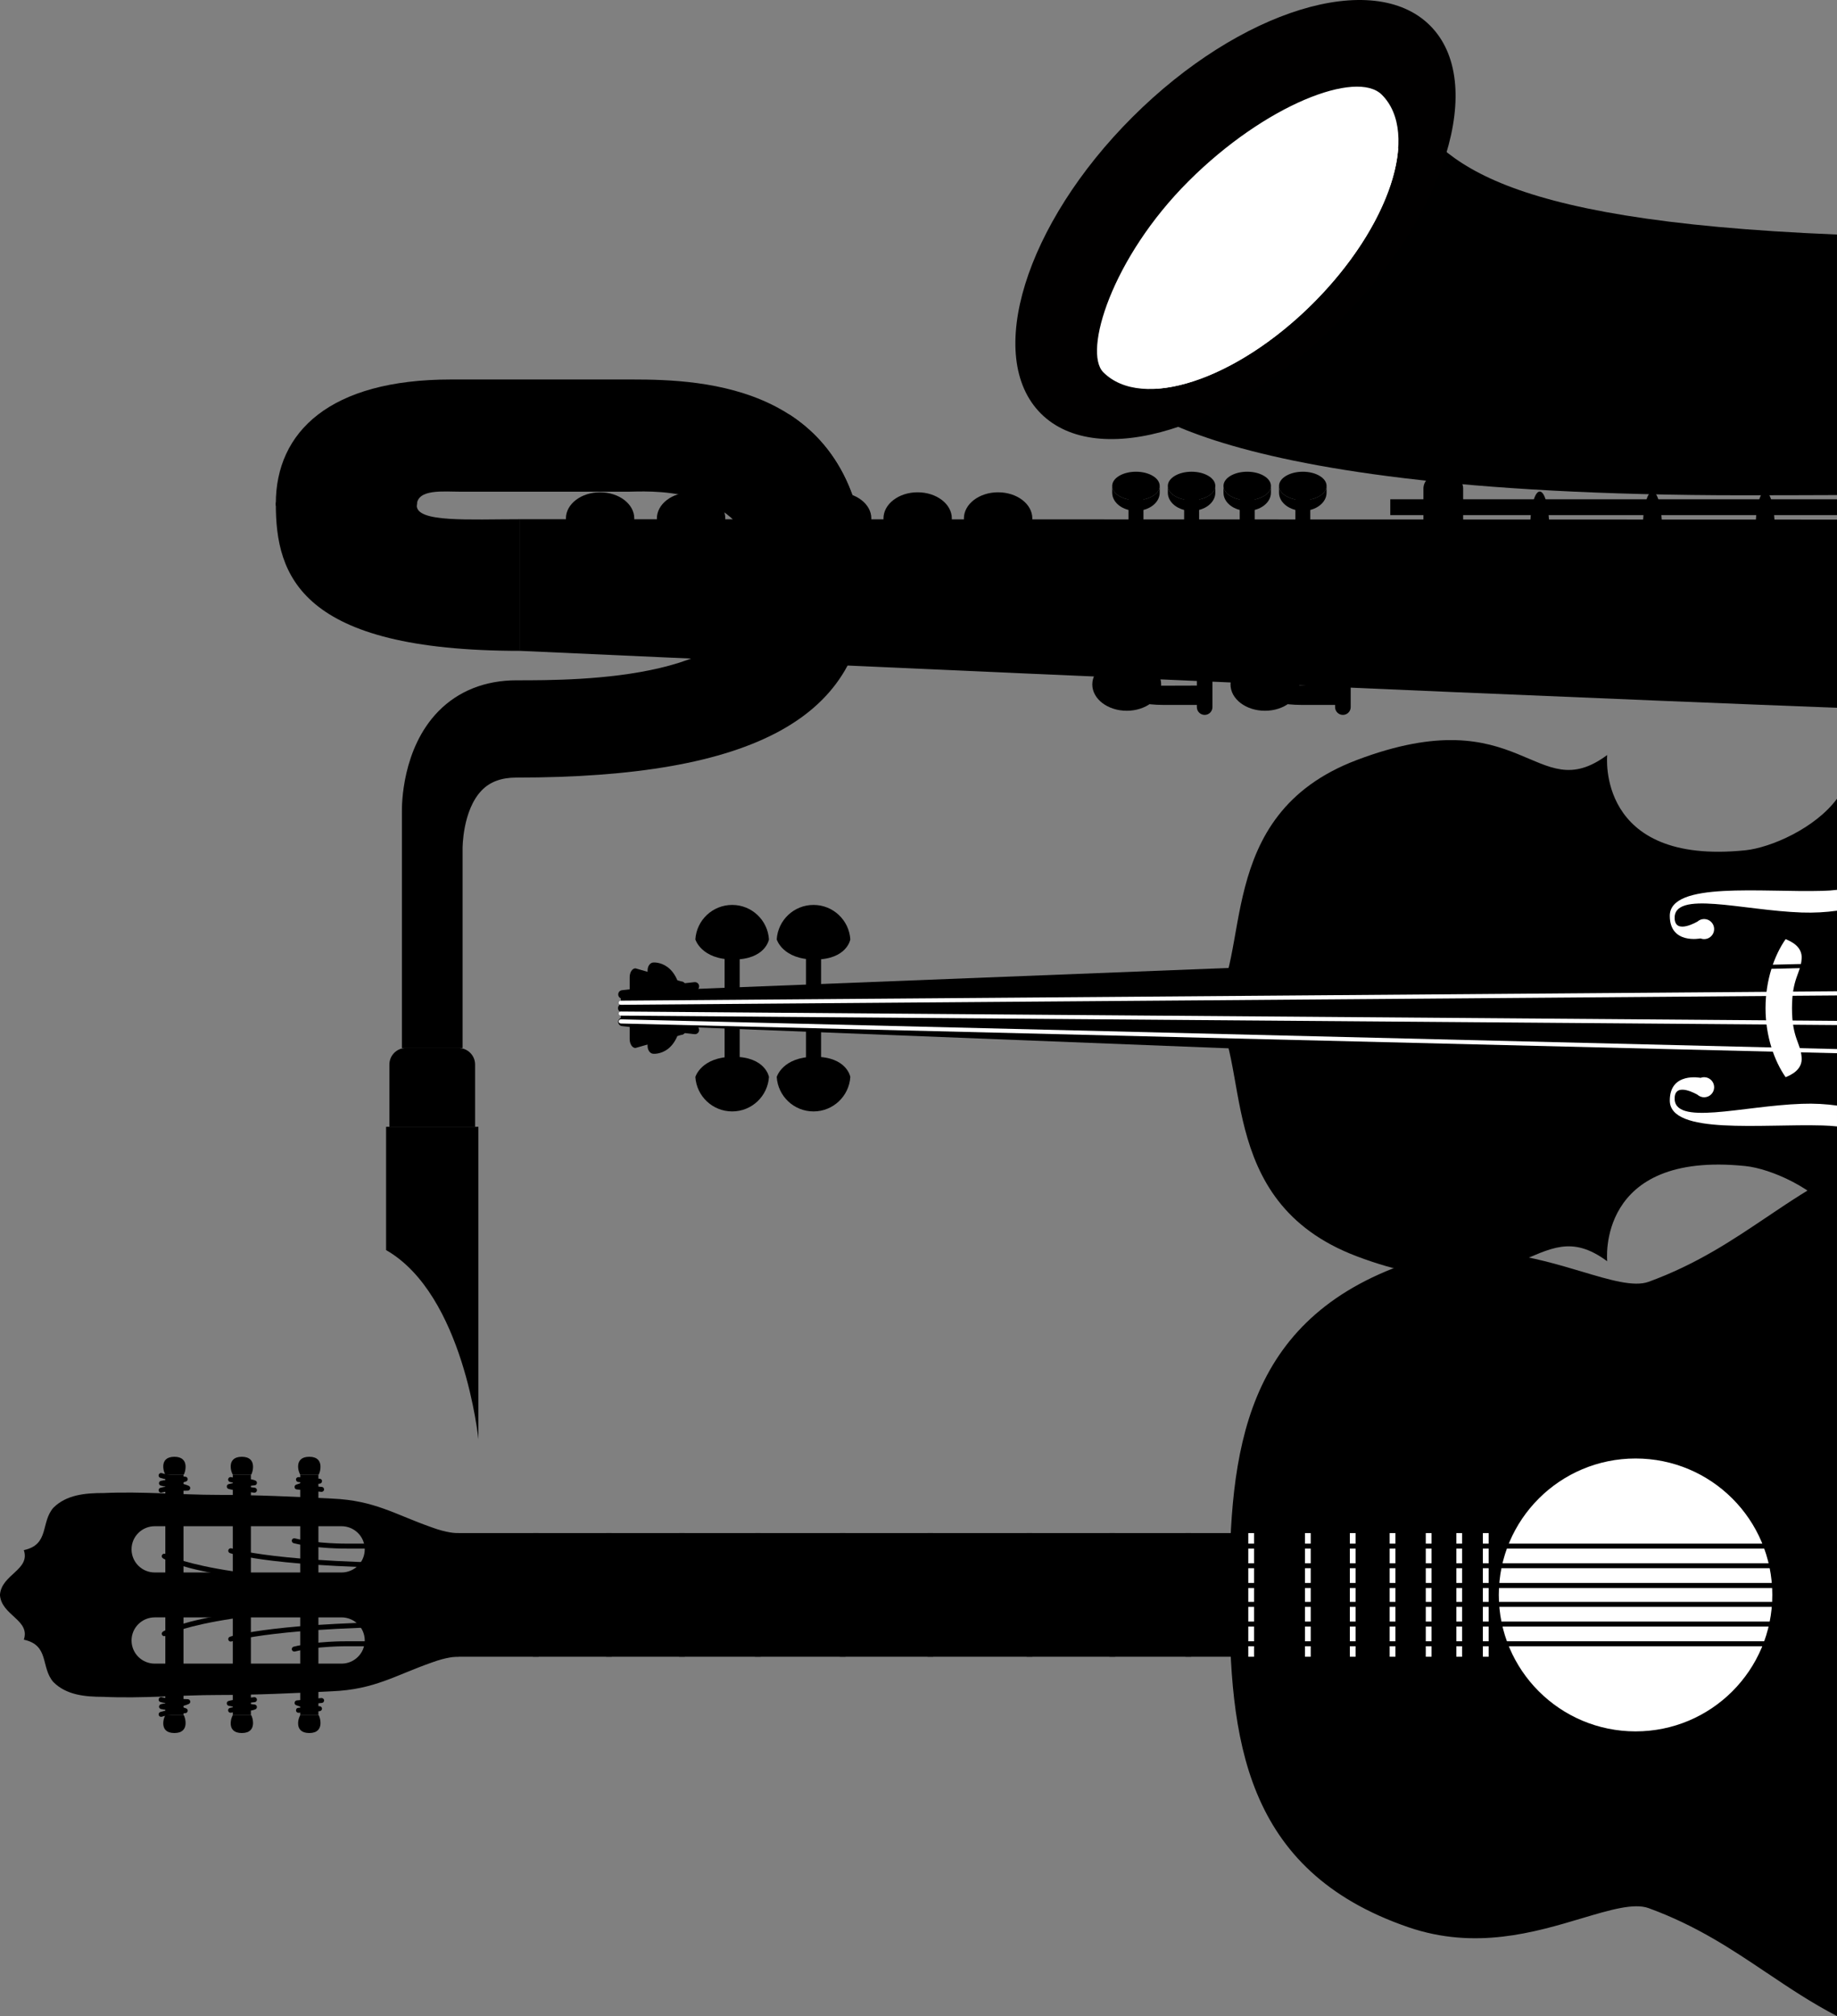 <?xml version="1.0" encoding="UTF-8" standalone="no"?>
<svg
   width="178.995"
   zoomAndPan="magnify"
   viewBox="0 0 134.246 147.301"
   height="196.401"
   preserveAspectRatio="xMidYMid meet"
   version="1.0"
   id="svg667"
   sodipodi:docname="JheMela_favicon.svg"
   inkscape:version="1.1.1 (3bf5ae0d25, 2021-09-20)"
   xmlns:inkscape="http://www.inkscape.org/namespaces/inkscape"
   xmlns:sodipodi="http://sodipodi.sourceforge.net/DTD/sodipodi-0.dtd"
   xmlns:xlink="http://www.w3.org/1999/xlink"
   xmlns="http://www.w3.org/2000/svg"
   xmlns:svg="http://www.w3.org/2000/svg">
  <rect x="0" y="0" width="134.246" height="147.301" fill="#808080" stroke="none"/>
  <sodipodi:namedview
     id="namedview669"
     pagecolor="#ffffff"
     bordercolor="#666666"
     borderopacity="1.0"
     inkscape:pageshadow="2"
     inkscape:pageopacity="0.0"
     inkscape:pagecheckerboard="0"
     showgrid="false"
     inkscape:zoom="1.684"
     inkscape:cx="231.29454"
     inkscape:cy="70.368171"
     inkscape:window-width="1920"
     inkscape:window-height="1027"
     inkscape:window-x="-8"
     inkscape:window-y="-8"
     inkscape:window-maximized="1"
     inkscape:current-layer="svg667" />
  <defs
     id="defs101">
    <filter
       x="0"
       y="0"
       width="1"
       xlink:type="simple"
       xlink:actuate="onLoad"
       height="1"
       id="id1"
       xlink:show="other">
      <feColorMatrix
         values="0 0 0 0 1 0 0 0 0 1 0 0 0 0 1 0 0 0 1 0"
         color-interpolation-filters="sRGB"
         id="feColorMatrix2" />
    </filter>
    <g
       id="g7">
      <g
         id="id2" />
      <g
         id="id3" />
    </g>
    <clipPath
       id="id4">
      <path
         d="m 102.395,189 h 46.242 v 39.395 h -46.242 z m 0,0"
         clip-rule="nonzero"
         id="path9" />
    </clipPath>
    <clipPath
       id="id5">
      <path
         d="m 136.055,213.801 h 12.582 v 3.895 h -12.582 z m 0,0"
         clip-rule="nonzero"
         id="path12" />
    </clipPath>
    <clipPath
       id="id6">
      <path
         d="m 136.055,200 h 12.582 v 4 h -12.582 z m 0,0"
         clip-rule="nonzero"
         id="path15" />
    </clipPath>
    <clipPath
       id="id7">
      <path
         d="m 59.469,209.426 h 89.168 v 2.918 H 59.469 Z m 0,0"
         clip-rule="nonzero"
         id="path18" />
    </clipPath>
    <clipPath
       id="id8">
      <path
         d="m 59.469,209 h 89.168 v 1.398 H 59.469 Z m 0,0"
         clip-rule="nonzero"
         id="path21" />
    </clipPath>
    <clipPath
       id="id9">
      <path
         d="m 59.469,205.047 h 89.168 V 208 H 59.469 Z m 0,0"
         clip-rule="nonzero"
         id="path24" />
    </clipPath>
    <clipPath
       id="id10">
      <path
         d="m 59.469,207.477 h 89.168 v 1.461 H 59.469 Z m 0,0"
         clip-rule="nonzero"
         id="path27" />
    </clipPath>
    <clipPath
       id="id11">
      <path
         d="m 104.348,221.098 h 44.289 v 60.809 h -44.289 z m 0,0"
         clip-rule="nonzero"
         id="path30" />
    </clipPath>
    <clipPath
       id="id12">
      <path
         d="m 104,220.613 h 44.637 v 62.035 H 104 Z m 0,0"
         clip-rule="nonzero"
         id="path33" />
    </clipPath>
    <clipPath
       id="id13">
      <path
         d="M 14.391,244 H 48 v 16 H 14.391 Z m 0,0"
         clip-rule="nonzero"
         id="path36" />
    </clipPath>
    <clipPath
       id="id14">
      <path
         d="m 35.562,255 h 113.074 v 1 H 35.562 Z m 0,0"
         clip-rule="nonzero"
         id="path39" />
    </clipPath>
    <clipPath
       id="id15">
      <path
         d="m 31,253.207 h 117.637 v 1.945 H 31 Z m 0,0"
         clip-rule="nonzero"
         id="path42" />
    </clipPath>
    <clipPath
       id="id16">
      <path
         d="m 26,252 h 122.637 v 3 H 26 Z m 0,0"
         clip-rule="nonzero"
         id="path45" />
    </clipPath>
    <clipPath
       id="id17">
      <path
         d="m 35.562,247.367 h 113.074 v 0.973 H 35.562 Z m 0,0"
         clip-rule="nonzero"
         id="path48" />
    </clipPath>
    <clipPath
       id="id18">
      <path
         d="m 31,248 h 117.637 v 1.801 H 31 Z m 0,0"
         clip-rule="nonzero"
         id="path51" />
    </clipPath>
    <clipPath
       id="id19">
      <path
         d="m 26,248.34 h 122.637 v 2.922 H 26 Z m 0,0"
         clip-rule="nonzero"
         id="path54" />
    </clipPath>
    <clipPath
       id="id20">
      <path
         d="m 52.148,173 h 96.488 v 14 H 52.148 Z m 0,0"
         clip-rule="nonzero"
         id="path57" />
    </clipPath>
    <clipPath
       id="id21">
      <path
         d="m 96,142.293 h 52.637 v 29.188 H 96 Z m 0,0"
         clip-rule="nonzero"
         id="path60" />
    </clipPath>
    <clipPath
       id="id22">
      <path
         d="m 115.566,171.48 h 33.07 v 1.457 h -33.07 z m 0,0"
         clip-rule="nonzero"
         id="path63" />
    </clipPath>
    <clipPath
       id="id23">
      <path
         d="m 147,161.266 h 1.637 v 7.297 H 147 Z m 0,0"
         clip-rule="nonzero"
         id="path66" />
    </clipPath>
    <clipPath
       id="id24">
      <path
         d="m 129.227,159.316 h 19.41 v 7.301 h -19.41 z m 0,0"
         clip-rule="nonzero"
         id="path69" />
    </clipPath>
    <mask
       id="id25">
      <g
         filter="url(#id1)"
         id="g74">
        <rect
           x="-37.5"
           width="450"
           fill="#000000"
           y="-37.5"
           height="450"
           fill-opacity="0.8"
           id="rect72" />
      </g>
    </mask>
    <clipPath
       id="id26">
      <path
         d="M 25.266,9 H 32 v 41 h -6.734 z m 0,0"
         clip-rule="nonzero"
         id="path77" />
    </clipPath>
    <clipPath
       id="id27">
      <path
         d="M 25.266,15 H 47 V 55 H 25.266 Z m 0,0"
         clip-rule="nonzero"
         id="path80" />
    </clipPath>
    <clipPath
       id="id28">
      <path
         d="M 29,18 H 54 V 55.305 H 29 Z m 0,0"
         clip-rule="nonzero"
         id="path83" />
    </clipPath>
    <clipPath
       id="id29">
      <path
         d="M 40,19 H 64 V 55.305 H 40 Z m 0,0"
         clip-rule="nonzero"
         id="path86" />
    </clipPath>
    <clipPath
       id="id30">
      <path
         d="m 119,0.555 h 25 V 37 h -25 z m 0,0"
         clip-rule="nonzero"
         id="path89" />
    </clipPath>
    <clipPath
       id="id31">
      <path
         d="m 130,0.555 h 25 V 38 h -25 z m 0,0"
         clip-rule="nonzero"
         id="path92" />
    </clipPath>
    <clipPath
       id="id32">
      <path
         d="m 158,11 h 33.766 V 52 H 158 Z m 0,0"
         clip-rule="nonzero"
         id="path95" />
    </clipPath>
    <clipPath
       id="id33">
      <rect
         x="0"
         width="193"
         y="0"
         height="56"
         id="rect98" />
    </clipPath>
  </defs>
  <path
     fill="#6948b4"
     d="m 54.055,78.641 v -3.785 h -1.102 v 3.785 h 1.102"
     fill-opacity="1"
     fill-rule="nonzero"
     id="path103"
     style="fill:#000000;fill-opacity:1"
     inkscape:export-filename="C:\Users\mathi\Documents\GitHub\newdesign\assets\img\fav-icon.png"
     inkscape:export-xdpi="96"
     inkscape:export-ydpi="96" />
  <path
     fill="#6948b4"
     d="m 60.004,78.641 v -3.785 h -1.105 v 3.785 h 1.105"
     fill-opacity="1"
     fill-rule="nonzero"
     id="path105"
     style="fill:#000000;fill-opacity:1"
     inkscape:export-filename="C:\Users\mathi\Documents\GitHub\newdesign\assets\img\fav-icon.png"
     inkscape:export-xdpi="96"
     inkscape:export-ydpi="96" />
  <path
     fill="#6948b4"
     d="m 50.816,78.684 c 0,0 0.43,-1.473 2.781,-1.473 2.352,0 2.598,1.473 2.598,1.473 -0.09,1.406 -1.258,2.52 -2.688,2.52 -1.434,0 -2.602,-1.113 -2.691,-2.52"
     fill-opacity="1"
     fill-rule="nonzero"
     id="path107"
     style="fill:#000000;fill-opacity:1"
     inkscape:export-filename="C:\Users\mathi\Documents\GitHub\newdesign\assets\img\fav-icon.png"
     inkscape:export-xdpi="96"
     inkscape:export-ydpi="96" />
  <path
     fill="#6948b4"
     d="m 56.762,78.684 c 0,0 0.43,-1.473 2.781,-1.473 2.352,0 2.598,1.473 2.598,1.473 -0.09,1.406 -1.258,2.52 -2.691,2.52 -1.434,0 -2.598,-1.113 -2.688,-2.52"
     fill-opacity="1"
     fill-rule="nonzero"
     id="path109"
     style="fill:#000000;fill-opacity:1"
     inkscape:export-filename="C:\Users\mathi\Documents\GitHub\newdesign\assets\img\fav-icon.png"
     inkscape:export-xdpi="96"
     inkscape:export-ydpi="96" />
  <path
     fill="#6948b4"
     d="m 54.055,68.68 v 3.785 h -1.102 v -3.785 h 1.102"
     fill-opacity="1"
     fill-rule="nonzero"
     id="path111"
     style="fill:#000000;fill-opacity:1"
     inkscape:export-filename="C:\Users\mathi\Documents\GitHub\newdesign\assets\img\fav-icon.png"
     inkscape:export-xdpi="96"
     inkscape:export-ydpi="96" />
  <path
     fill="#6948b4"
     d="m 60.004,68.68 v 3.785 h -1.105 v -3.785 h 1.105"
     fill-opacity="1"
     fill-rule="nonzero"
     id="path113"
     style="fill:#000000;fill-opacity:1"
     inkscape:export-filename="C:\Users\mathi\Documents\GitHub\newdesign\assets\img\fav-icon.png"
     inkscape:export-xdpi="96"
     inkscape:export-ydpi="96" />
  <path
     fill="#6948b4"
     d="m 50.816,68.637 c 0,0 0.43,1.469 2.781,1.469 2.352,0 2.598,-1.469 2.598,-1.469 -0.09,-1.406 -1.258,-2.52 -2.688,-2.52 -1.434,0 -2.602,1.113 -2.691,2.52"
     fill-opacity="1"
     fill-rule="nonzero"
     id="path115"
     style="fill:#000000;fill-opacity:1"
     inkscape:export-filename="C:\Users\mathi\Documents\GitHub\newdesign\assets\img\fav-icon.png"
     inkscape:export-xdpi="96"
     inkscape:export-ydpi="96" />
  <path
     fill="#6948b4"
     d="m 56.762,68.637 c 0,0 0.43,1.469 2.781,1.469 2.352,0 2.598,-1.469 2.598,-1.469 -0.09,-1.406 -1.258,-2.52 -2.691,-2.52 -1.434,0 -2.598,1.113 -2.688,2.52"
     fill-opacity="1"
     fill-rule="nonzero"
     id="path117"
     style="fill:#000000;fill-opacity:1"
     inkscape:export-filename="C:\Users\mathi\Documents\GitHub\newdesign\assets\img\fav-icon.png"
     inkscape:export-xdpi="96"
     inkscape:export-ydpi="96" />
  <g
     clip-path="url(#id4)"
     id="g121"
     transform="translate(-14.391,-135.145)"
     style="fill:#000000;fill-opacity:1"
     inkscape:export-filename="C:\Users\mathi\Documents\GitHub\newdesign\assets\img\fav-icon.png"
     inkscape:export-xdpi="96"
     inkscape:export-ydpi="96">
    <path
       fill="#6948b4"
       d="m 131.844,227.297 c 0,0 -0.832,-8.082 10.094,-6.957 1.855,0.191 5.098,1.605 6.699,3.766 v -30.602 c -1.602,2.164 -4.844,3.574 -6.699,3.766 -10.926,1.121 -10.094,-6.961 -10.094,-6.961 -5.25,3.895 -6.156,-4.242 -18.312,0.371 -10.668,4.043 -7.527,14.648 -10.676,18.113 h -0.016 l 0.012,0.012 -0.012,0.008 h 0.016 c 3.148,3.469 0.008,14.074 10.676,18.117 12.156,4.609 13.062,-3.527 18.312,0.367"
       fill-opacity="1"
       fill-rule="nonzero"
       id="path119"
       style="fill:#000000;fill-opacity:1" />
  </g>
  <path
     fill="#ff9c32"
     d="M 48.137,72.359 V 74.957 l 70.355,2.766 v -8.129 l -70.355,2.766"
     fill-opacity="1"
     fill-rule="nonzero"
     id="path123"
     style="fill:#000000;fill-opacity:1"
     inkscape:export-filename="C:\Users\mathi\Documents\GitHub\newdesign\assets\img\fav-icon.png"
     inkscape:export-xdpi="96"
     inkscape:export-ydpi="96" />
  <path
     fill="#6948b4"
     d="m 47.75,70.324 c -0.234,0 -0.426,0.262 -0.426,0.578 v 5.516 c 0,0.316 0.191,0.574 0.426,0.574 0,0 2.086,0.203 2.086,-3.332 0,-3.535 -2.086,-3.336 -2.086,-3.336"
     fill-opacity="1"
     fill-rule="nonzero"
     id="path125"
     style="fill:#000000;fill-opacity:1"
     inkscape:export-filename="C:\Users\mathi\Documents\GitHub\newdesign\assets\img\fav-icon.png"
     inkscape:export-xdpi="96"
     inkscape:export-ydpi="96" />
  <path
     fill="#ff9c32"
     d="m 46.438,70.75 c -0.234,0 -0.422,0.289 -0.422,0.648 v 4.523 c 0,0.355 0.188,0.648 0.422,0.648 l 3.34,-0.953 c 0.199,0 0.363,-0.199 0.363,-0.438 V 72.141 c 0,-0.242 -0.164,-0.438 -0.363,-0.438 L 46.438,70.75"
     fill-opacity="1"
     fill-rule="nonzero"
     id="path127"
     style="fill:#000000;fill-opacity:1"
     inkscape:export-filename="C:\Users\mathi\Documents\GitHub\newdesign\assets\img\fav-icon.png"
     inkscape:export-xdpi="96"
     inkscape:export-ydpi="96" />
  <path
     fill="#ff9c32"
     d="m 50.359,71.875 c 0.234,0 0.426,0.176 0.426,0.395 v 2.777 c 0,0.219 -0.191,0.398 -0.426,0.398 l -4.625,-0.59 c -0.203,0 -0.367,-0.117 -0.367,-0.266 v -1.859 c 0,-0.152 0.164,-0.27 0.367,-0.27 l 4.625,-0.586"
     fill-opacity="1"
     fill-rule="nonzero"
     id="path129"
     style="fill:#000000;fill-opacity:1"
     inkscape:export-filename="C:\Users\mathi\Documents\GitHub\newdesign\assets\img\fav-icon.png"
     inkscape:export-xdpi="96"
     inkscape:export-ydpi="96" />
  <path
     fill="#6948b4"
     d="m 50.801,73.352 c 0.168,0 0.309,0.137 0.309,0.309 0,0.168 -0.141,0.305 -0.309,0.305 h -5.328 c -0.172,0 -0.309,-0.137 -0.309,-0.305 0,-0.172 0.137,-0.309 0.309,-0.309 h 5.328"
     fill-opacity="1"
     fill-rule="nonzero"
     id="path131"
     style="fill:#000000;fill-opacity:1"
     inkscape:export-filename="C:\Users\mathi\Documents\GitHub\newdesign\assets\img\fav-icon.png"
     inkscape:export-xdpi="96"
     inkscape:export-ydpi="96" />
  <path
     fill="#6948b4"
     d="m 50.816,74.949 c 0.172,0.016 0.293,0.172 0.273,0.34 C 51.07,75.457 50.918,75.578 50.75,75.559 l -5.297,-0.59 c -0.172,-0.019 -0.289,-0.172 -0.273,-0.336 0.02,-0.172 0.172,-0.293 0.34,-0.273 l 5.297,0.59"
     fill-opacity="1"
     fill-rule="nonzero"
     id="path133"
     style="fill:#000000;fill-opacity:1"
     inkscape:export-filename="C:\Users\mathi\Documents\GitHub\newdesign\assets\img\fav-icon.png"
     inkscape:export-xdpi="96"
     inkscape:export-ydpi="96" />
  <path
     fill="#6948b4"
     d="m 50.816,72.371 c 0.172,-0.019 0.293,-0.172 0.273,-0.34 C 51.07,71.859 50.918,71.742 50.75,71.758 l -5.297,0.59 c -0.172,0.019 -0.289,0.172 -0.273,0.34 0.02,0.172 0.172,0.293 0.34,0.273 l 5.297,-0.59"
     fill-opacity="1"
     fill-rule="nonzero"
     id="path135"
     style="fill:#000000;fill-opacity:1"
     inkscape:export-filename="C:\Users\mathi\Documents\GitHub\newdesign\assets\img\fav-icon.png"
     inkscape:export-xdpi="96"
     inkscape:export-ydpi="96" />
  <path
     fill="#ff9c32"
     d="m 129.023,73.66 c 0,2.062 0.648,3.867 1.469,5.043 0.367,-0.152 1.254,-0.535 1.168,-1.453 -0.074,-1.066 -0.703,-1.402 -0.703,-3.59 0,-2.188 0.629,-2.523 0.703,-3.59 0.086,-0.918 -0.801,-1.301 -1.168,-1.453 -0.82,1.172 -1.469,2.98 -1.469,5.043"
     fill-opacity="1"
     fill-rule="nonzero"
     id="path137"
     style="fill:#ffffff;fill-opacity:1"
     inkscape:export-filename="C:\Users\mathi\Documents\GitHub\newdesign\assets\img\fav-icon.png"
     inkscape:export-xdpi="96"
     inkscape:export-ydpi="96" />
  <g
     clip-path="url(#id5)"
     id="g141"
     transform="translate(-14.391,-135.145)"
     style="fill:#ffffff;fill-opacity:1"
     inkscape:export-filename="C:\Users\mathi\Documents\GitHub\newdesign\assets\img\fav-icon.png"
     inkscape:export-xdpi="96"
     inkscape:export-ydpi="96">
    <path
       fill="#ff9c32"
       d="m 147.582,217.375 c 0.367,0.008 0.719,0.035 1.055,0.07 v -1.523 c -0.805,-0.113 -1.668,-0.164 -2.578,-0.129 -4.375,0.152 -9.434,1.664 -9.285,-0.477 0.082,-1.129 1.664,-0.188 1.664,-0.188 0.129,0.113 0.297,0.188 0.488,0.188 0.406,0 0.734,-0.328 0.734,-0.734 0,-0.406 -0.328,-0.734 -0.734,-0.734 -0.094,0 -0.184,0.016 -0.266,0.051 v -0.004 c 0,0 -2.242,-0.445 -2.242,1.656 0,2.531 6.727,1.695 11.164,1.824"
       fill-opacity="1"
       fill-rule="nonzero"
       id="path139"
       style="fill:#ffffff;fill-opacity:1" />
  </g>
  <g
     clip-path="url(#id6)"
     id="g145"
     transform="translate(-14.391,-135.145)"
     style="fill:#ffffff;fill-opacity:1"
     inkscape:export-filename="C:\Users\mathi\Documents\GitHub\newdesign\assets\img\fav-icon.png"
     inkscape:export-xdpi="96"
     inkscape:export-ydpi="96">
    <path
       fill="#ff9c32"
       d="m 139.66,203.027 c 0,-0.406 -0.328,-0.734 -0.734,-0.734 -0.191,0 -0.359,0.07 -0.488,0.188 v -0.004 c 0,0 -1.582,0.945 -1.664,-0.184 -0.148,-2.141 4.91,-0.633 9.285,-0.477 0.91,0.031 1.773,-0.019 2.578,-0.133 v -1.523 c -0.336,0.039 -0.688,0.066 -1.055,0.074 -4.438,0.125 -11.164,-0.707 -11.164,1.824 0,2.102 2.242,1.652 2.242,1.652 0.082,0.031 0.172,0.051 0.266,0.051 0.406,0 0.734,-0.328 0.734,-0.734"
       fill-opacity="1"
       fill-rule="nonzero"
       id="path143"
       style="fill:#ffffff;fill-opacity:1" />
  </g>
  <g
     clip-path="url(#id7)"
     id="g149"
     transform="translate(-14.391,-135.145)"
     style="fill:#ffffff;fill-opacity:1"
     inkscape:export-filename="C:\Users\mathi\Documents\GitHub\newdesign\assets\img\fav-icon.png"
     inkscape:export-xdpi="96"
     inkscape:export-ydpi="96">
    <path
       fill="#4c308c"
       d="m 148.637,211.793 -88.875,-2.172 c -0.082,0 -0.152,0.066 -0.152,0.148 -0.02,0.074 0.062,0.152 0.148,0.156 l 88.879,2.172 v -0.305"
       fill-opacity="1"
       fill-rule="nonzero"
       id="path147"
       style="fill:#ffffff;fill-opacity:1" />
  </g>
  <g
     clip-path="url(#id8)"
     id="g153"
     transform="translate(-14.391,-135.145)"
     style="fill:#ffffff;fill-opacity:1"
     inkscape:export-filename="C:\Users\mathi\Documents\GitHub\newdesign\assets\img\fav-icon.png"
     inkscape:export-xdpi="96"
     inkscape:export-ydpi="96">
    <path
       fill="#4c308c"
       d="m 148.637,209.734 -88.879,-0.684 c -0.082,-0.004 -0.148,0.066 -0.148,0.148 0,0.082 0.066,0.152 0.148,0.152 l 88.879,0.688 v -0.305"
       fill-opacity="1"
       fill-rule="nonzero"
       id="path151"
       style="fill:#ffffff;fill-opacity:1" />
  </g>
  <g
     clip-path="url(#id9)"
     id="g157"
     transform="translate(-14.391,-135.145)"
     style="fill:#000000;fill-opacity:1"
     inkscape:export-filename="C:\Users\mathi\Documents\GitHub\newdesign\assets\img\fav-icon.png"
     inkscape:export-xdpi="96"
     inkscape:export-ydpi="96">
    <path
       fill="#4c308c"
       d="m 148.637,205.512 -88.879,2.172 c -0.086,0.004 -0.148,0.066 -0.148,0.152 v 0.004 c 0,0.082 0.07,0.148 0.152,0.148 l 88.875,-2.176 v -0.301"
       fill-opacity="1"
       fill-rule="nonzero"
       id="path155"
       style="fill:#000000;fill-opacity:1" />
  </g>
  <g
     clip-path="url(#id10)"
     id="g161"
     transform="translate(-14.391,-135.145)"
     style="fill:#ffffff;fill-opacity:1"
     inkscape:export-filename="C:\Users\mathi\Documents\GitHub\newdesign\assets\img\fav-icon.png"
     inkscape:export-xdpi="96"
     inkscape:export-ydpi="96">
    <path
       fill="#4c308c"
       d="m 148.637,207.57 -88.879,0.688 c -0.082,0 -0.148,0.066 -0.148,0.148 v 0.004 c 0,0.082 0.066,0.148 0.148,0.148 L 148.637,207.875 v -0.305"
       fill-opacity="1"
       fill-rule="nonzero"
       id="path159"
       style="fill:#ffffff;fill-opacity:1" />
  </g>
  <g
     clip-path="url(#id11)"
     id="g165"
     transform="translate(-14.391,-135.145)"
     style="fill:#000000;fill-opacity:1"
     inkscape:export-filename="C:\Users\mathi\Documents\GitHub\newdesign\assets\img\fav-icon.png"
     inkscape:export-xdpi="96"
     inkscape:export-ydpi="96">
    <path
       fill="#6948b4"
       d="m 135.062,274.066 c 5.727,2.094 8.934,5.316 13.574,7.789 v -60.359 c -4.641,2.473 -7.848,5.695 -13.574,7.789 -3.172,1.156 -9.781,-4.059 -17.57,-1.391 -11.133,3.816 -12.73,12.133 -12.73,23.777 0,11.656 1.598,19.965 12.73,23.781 7.789,2.672 14.398,-2.547 17.57,-1.387"
       fill-opacity="1"
       fill-rule="nonzero"
       id="path163"
       style="fill:#000000;fill-opacity:1" />
  </g>
  <g
     clip-path="url(#id12)"
     id="g169"
     transform="translate(-14.391,-135.145)"
     style="fill:#000000;fill-opacity:1"
     inkscape:export-filename="C:\Users\mathi\Documents\GitHub\newdesign\assets\img\fav-icon.png"
     inkscape:export-xdpi="96"
     inkscape:export-ydpi="96">
    <path
       fill="#4c308c"
       d="m 143.484,279.27 c 1.621,1.09 3.258,2.191 5.152,3.176 v -1.188 c -1.617,-0.879 -3.078,-1.859 -4.562,-2.859 -2.559,-1.719 -5.207,-3.5 -8.832,-4.828 -1.41,-0.516 -3.23,0.027 -5.539,0.719 -3.332,0.996 -7.477,2.234 -12.043,0.668 -10.398,-3.562 -12.371,-10.93 -12.371,-23.285 0,-12.348 1.973,-19.715 12.371,-23.281 4.566,-1.562 8.711,-0.324 12.043,0.672 2.309,0.691 4.129,1.23 5.539,0.715 3.625,-1.324 6.273,-3.105 8.832,-4.828 1.484,-1 2.945,-1.973 4.562,-2.859 v -1.188 c -1.895,0.988 -3.531,2.09 -5.152,3.18 -2.508,1.684 -5.098,3.43 -8.605,4.711 -1.082,0.395 -2.836,-0.129 -4.871,-0.738 -3.477,-1.035 -7.805,-2.328 -12.688,-0.652 -12.082,4.137 -13.082,13.84 -13.082,24.27 0,10.434 1,20.137 13.082,24.281 4.883,1.672 9.211,0.379 12.688,-0.66 2.035,-0.605 3.789,-1.129 4.871,-0.734 3.508,1.281 6.098,3.027 8.605,4.711"
       fill-opacity="1"
       fill-rule="nonzero"
       id="path167"
       style="fill:#000000;fill-opacity:1" />
  </g>
  <path
     fill="#6948b4"
     d="m 12.094,125.316 c -0.094,0.055 -0.551,1.305 0.648,1.305 1.199,0 0.75,-1.258 0.684,-1.305 H 12.094"
     fill-opacity="1"
     fill-rule="nonzero"
     id="path171"
     style="fill:#000000;fill-opacity:1"
     inkscape:export-filename="C:\Users\mathi\Documents\GitHub\newdesign\assets\img\fav-icon.png"
     inkscape:export-xdpi="96"
     inkscape:export-ydpi="96" />
  <path
     fill="#6948b4"
     d="m 12.094,107.742 c -0.094,-0.051 -0.551,-1.305 0.648,-1.305 1.199,0 0.75,1.258 0.684,1.305 H 12.094"
     fill-opacity="1"
     fill-rule="nonzero"
     id="path173"
     style="fill:#000000;fill-opacity:1"
     inkscape:export-filename="C:\Users\mathi\Documents\GitHub\newdesign\assets\img\fav-icon.png"
     inkscape:export-xdpi="96"
     inkscape:export-ydpi="96" />
  <path
     fill="#6948b4"
     d="m 12.094,125.316 h 1.316 V 107.742 H 12.094 l -0.012,-0.012 v 17.602 l 0.012,-0.016"
     fill-opacity="1"
     fill-rule="nonzero"
     id="path175"
     style="fill:#000000;fill-opacity:1"
     inkscape:export-filename="C:\Users\mathi\Documents\GitHub\newdesign\assets\img\fav-icon.png"
     inkscape:export-xdpi="96"
     inkscape:export-ydpi="96" />
  <path
     fill="#6948b4"
     d="m 17.023,125.316 c -0.094,0.055 -0.551,1.305 0.648,1.305 1.199,0 0.75,-1.258 0.684,-1.305 h -1.332"
     fill-opacity="1"
     fill-rule="nonzero"
     id="path177"
     style="fill:#000000;fill-opacity:1"
     inkscape:export-filename="C:\Users\mathi\Documents\GitHub\newdesign\assets\img\fav-icon.png"
     inkscape:export-xdpi="96"
     inkscape:export-ydpi="96" />
  <path
     fill="#6948b4"
     d="m 17.023,107.742 c -0.094,-0.051 -0.551,-1.305 0.648,-1.305 1.199,0 0.75,1.258 0.684,1.305 h -1.332"
     fill-opacity="1"
     fill-rule="nonzero"
     id="path179"
     style="fill:#000000;fill-opacity:1"
     inkscape:export-filename="C:\Users\mathi\Documents\GitHub\newdesign\assets\img\fav-icon.png"
     inkscape:export-xdpi="96"
     inkscape:export-ydpi="96" />
  <path
     fill="#6948b4"
     d="m 17.023,125.316 h 1.312 v -17.574 h -1.312 l -0.012,-0.012 v 17.602 l 0.012,-0.016"
     fill-opacity="1"
     fill-rule="nonzero"
     id="path181"
     style="fill:#000000;fill-opacity:1"
     inkscape:export-filename="C:\Users\mathi\Documents\GitHub\newdesign\assets\img\fav-icon.png"
     inkscape:export-xdpi="96"
     inkscape:export-ydpi="96" />
  <path
     fill="#6948b4"
     d="m 21.953,125.316 c -0.098,0.055 -0.555,1.305 0.648,1.305 1.199,0 0.75,-1.258 0.684,-1.305 h -1.332"
     fill-opacity="1"
     fill-rule="nonzero"
     id="path183"
     style="fill:#000000;fill-opacity:1"
     inkscape:export-filename="C:\Users\mathi\Documents\GitHub\newdesign\assets\img\fav-icon.png"
     inkscape:export-xdpi="96"
     inkscape:export-ydpi="96" />
  <path
     fill="#6948b4"
     d="m 21.953,107.742 c -0.098,-0.051 -0.555,-1.305 0.648,-1.305 1.199,0 0.75,1.258 0.684,1.305 h -1.332"
     fill-opacity="1"
     fill-rule="nonzero"
     id="path185"
     style="fill:#000000;fill-opacity:1"
     inkscape:export-filename="C:\Users\mathi\Documents\GitHub\newdesign\assets\img\fav-icon.png"
     inkscape:export-xdpi="96"
     inkscape:export-ydpi="96" />
  <path
     fill="#6948b4"
     d="m 21.953,125.316 h 1.316 v -17.574 h -1.316 l -0.012,-0.012 v 17.602 l 0.012,-0.016"
     fill-opacity="1"
     fill-rule="nonzero"
     id="path187"
     style="fill:#000000;fill-opacity:1"
     inkscape:export-filename="C:\Users\mathi\Documents\GitHub\newdesign\assets\img\fav-icon.png"
     inkscape:export-xdpi="96"
     inkscape:export-ydpi="96" />
  <g
     clip-path="url(#id13)"
     id="g191"
     transform="translate(-14.391,-135.145)"
     style="fill:#000000;fill-opacity:1"
     inkscape:export-filename="C:\Users\mathi\Documents\GitHub\newdesign\assets\img\fav-icon.png"
     inkscape:export-xdpi="96"
     inkscape:export-ydpi="96">
    <path
       fill="#6948b4"
       d="m 39.352,246.656 c 0.934,0 1.695,0.754 1.695,1.688 0,0.934 -0.762,1.691 -1.695,1.691 H 25.699 c -0.938,0 -1.695,-0.758 -1.695,-1.691 0,-0.934 0.758,-1.688 1.695,-1.688 z m 0,6.66 c 0.934,0 1.695,0.758 1.695,1.688 0,0.934 -0.762,1.691 -1.695,1.691 H 25.699 c -0.938,0 -1.695,-0.758 -1.695,-1.691 0,-0.93 0.758,-1.688 1.695,-1.688 z m -17.418,-9.086 c -1.344,0 -2.695,0.133 -3.641,1.074 -0.945,1.078 -0.27,2.695 -2.16,3.098 0.484,1.453 -1.637,1.766 -1.746,3.273 0.109,1.508 2.23,1.82 1.746,3.27 1.891,0.406 1.215,2.02 2.16,3.098 0.945,0.945 2.297,1.078 3.641,1.078 2.836,0.133 5.672,-0.133 8.367,-0.133 2.836,0 5.672,-0.137 8.367,-0.273 3.109,-0.133 4.59,-1.16 7.289,-2.105 1.082,-0.402 1.773,-0.418 1.773,-0.418 v -9.035 c 0,0 -0.691,-0.012 -1.773,-0.414 -2.699,-0.945 -4.18,-1.973 -7.289,-2.105 -2.695,-0.137 -5.531,-0.273 -8.367,-0.273 -2.695,0 -5.531,-0.266 -8.367,-0.133"
       fill-opacity="1"
       fill-rule="nonzero"
       id="path189"
       style="fill:#000000;fill-opacity:1" />
  </g>
  <path
     fill="#ff9c32"
     d="m 33.34,112.012 v 9.035 h 89.758 v -9.035 H 33.34"
     fill-opacity="1"
     fill-rule="nonzero"
     id="path193"
     style="fill:#000000;fill-opacity:1"
     inkscape:export-filename="C:\Users\mathi\Documents\GitHub\newdesign\assets\img\fav-icon.png"
     inkscape:export-xdpi="96"
     inkscape:export-ydpi="96" />
  <path
     fill="#6948b4"
     d="m 33.512,112.012 v 9.035 H 33.094 v -9.035 h 0.418"
     fill-opacity="1"
     fill-rule="nonzero"
     id="path195"
     style="fill:#000000;fill-opacity:1"
     inkscape:export-filename="C:\Users\mathi\Documents\GitHub\newdesign\assets\img\fav-icon.png"
     inkscape:export-xdpi="96"
     inkscape:export-ydpi="96" />
  <path
     fill="#6948b4"
     d="m 98.645,121.047 h 0.418 v -9.035 h -0.418 v 9.035"
     fill-opacity="1"
     fill-rule="nonzero"
     id="path197"
     style="fill:#ffffff;fill-opacity:1"
     inkscape:export-filename="C:\Users\mathi\Documents\GitHub\newdesign\assets\img\fav-icon.png"
     inkscape:export-xdpi="96"
     inkscape:export-ydpi="96" />
  <path
     fill="#6948b4"
     d="m 95.367,121.047 h 0.418 v -9.035 h -0.418 v 9.035"
     fill-opacity="1"
     fill-rule="nonzero"
     id="path199"
     style="fill:#ffffff;fill-opacity:1"
     inkscape:export-filename="C:\Users\mathi\Documents\GitHub\newdesign\assets\img\fav-icon.png"
     inkscape:export-xdpi="96"
     inkscape:export-ydpi="96" />
  <path
     fill="#6948b4"
     d="m 91.223,121.047 h 0.422 v -9.035 h -0.422 v 9.035"
     fill-opacity="1"
     fill-rule="nonzero"
     id="path201"
     style="fill:#ffffff;fill-opacity:1"
     inkscape:export-filename="C:\Users\mathi\Documents\GitHub\newdesign\assets\img\fav-icon.png"
     inkscape:export-xdpi="96"
     inkscape:export-ydpi="96" />
  <path
     fill="#6948b4"
     d="m 86.637,121.047 h 0.418 v -9.035 h -0.418 v 9.035"
     fill-opacity="1"
     fill-rule="nonzero"
     id="path203"
     style="fill:#000000;fill-opacity:1"
     inkscape:export-filename="C:\Users\mathi\Documents\GitHub\newdesign\assets\img\fav-icon.png"
     inkscape:export-xdpi="96"
     inkscape:export-ydpi="96" />
  <path
     fill="#6948b4"
     d="m 108.367,112.012 v 9.035 h 0.422 v -9.035 h -0.422"
     fill-opacity="1"
     fill-rule="nonzero"
     id="path205"
     style="fill:#ffffff;fill-opacity:1"
     inkscape:export-filename="C:\Users\mathi\Documents\GitHub\newdesign\assets\img\fav-icon.png"
     inkscape:export-xdpi="96"
     inkscape:export-ydpi="96" />
  <path
     fill="#6948b4"
     d="m 104.195,121.047 h 0.422 v -9.035 h -0.422 v 9.035"
     fill-opacity="1"
     fill-rule="nonzero"
     id="path207"
     style="fill:#ffffff;fill-opacity:1"
     inkscape:export-filename="C:\Users\mathi\Documents\GitHub\newdesign\assets\img\fav-icon.png"
     inkscape:export-xdpi="96"
     inkscape:export-ydpi="96" />
  <path
     fill="#6948b4"
     d="m 101.555,121.047 h 0.422 v -9.035 h -0.422 v 9.035"
     fill-opacity="1"
     fill-rule="nonzero"
     id="path209"
     style="fill:#ffffff;fill-opacity:1"
     inkscape:export-filename="C:\Users\mathi\Documents\GitHub\newdesign\assets\img\fav-icon.png"
     inkscape:export-xdpi="96"
     inkscape:export-ydpi="96" />
  <path
     fill="#6948b4"
     d="m 106.43,121.047 h 0.418 v -9.035 h -0.418 v 9.035"
     fill-opacity="1"
     fill-rule="nonzero"
     id="path211"
     style="fill:#ffffff;fill-opacity:1"
     inkscape:export-filename="C:\Users\mathi\Documents\GitHub\newdesign\assets\img\fav-icon.png"
     inkscape:export-xdpi="96"
     inkscape:export-ydpi="96" />
  <path
     fill="#6948b4"
     d="m 49.625,121.047 h 0.418 v -9.035 H 49.625 v 9.035"
     fill-opacity="1"
     fill-rule="nonzero"
     id="path213"
     style="fill:#000000;fill-opacity:1"
     inkscape:export-filename="C:\Users\mathi\Documents\GitHub\newdesign\assets\img\fav-icon.png"
     inkscape:export-xdpi="96"
     inkscape:export-ydpi="96" />
  <path
     fill="#6948b4"
     d="m 44.289,121.047 h 0.418 v -9.035 h -0.418 v 9.035"
     fill-opacity="1"
     fill-rule="nonzero"
     id="path215"
     style="fill:#000000;fill-opacity:1"
     inkscape:export-filename="C:\Users\mathi\Documents\GitHub\newdesign\assets\img\fav-icon.png"
     inkscape:export-xdpi="96"
     inkscape:export-ydpi="96" />
  <path
     fill="#6948b4"
     d="m 81.074,121.047 h 0.418 v -9.035 h -0.418 v 9.035"
     fill-opacity="1"
     fill-rule="nonzero"
     id="path217"
     style="fill:#000000;fill-opacity:1"
     inkscape:export-filename="C:\Users\mathi\Documents\GitHub\newdesign\assets\img\fav-icon.png"
     inkscape:export-xdpi="96"
     inkscape:export-ydpi="96" />
  <path
     fill="#6948b4"
     d="m 38.945,121.047 h 0.418 v -9.035 h -0.418 v 9.035"
     fill-opacity="1"
     fill-rule="nonzero"
     id="path219"
     style="fill:#000000;fill-opacity:1"
     inkscape:export-filename="C:\Users\mathi\Documents\GitHub\newdesign\assets\img\fav-icon.png"
     inkscape:export-xdpi="96"
     inkscape:export-ydpi="96" />
  <path
     fill="#6948b4"
     d="m 55.176,121.047 h 0.418 v -9.035 h -0.418 v 9.035"
     fill-opacity="1"
     fill-rule="nonzero"
     id="path221"
     style="fill:#000000;fill-opacity:1"
     inkscape:export-filename="C:\Users\mathi\Documents\GitHub\newdesign\assets\img\fav-icon.png"
     inkscape:export-xdpi="96"
     inkscape:export-ydpi="96" />
  <path
     fill="#6948b4"
     d="m 75.023,121.047 h 0.418 v -9.035 h -0.418 v 9.035"
     fill-opacity="1"
     fill-rule="nonzero"
     id="path223"
     style="fill:#000000;fill-opacity:1"
     inkscape:export-filename="C:\Users\mathi\Documents\GitHub\newdesign\assets\img\fav-icon.png"
     inkscape:export-xdpi="96"
     inkscape:export-ydpi="96" />
  <path
     fill="#6948b4"
     d="m 67.785,121.047 h 0.414 v -9.035 h -0.414 v 9.035"
     fill-opacity="1"
     fill-rule="nonzero"
     id="path225"
     style="fill:#000000;fill-opacity:1"
     inkscape:export-filename="C:\Users\mathi\Documents\GitHub\newdesign\assets\img\fav-icon.png"
     inkscape:export-xdpi="96"
     inkscape:export-ydpi="96" />
  <path
     fill="#6948b4"
     d="m 61.375,121.047 h 0.414 v -9.035 H 61.375 v 9.035"
     fill-opacity="1"
     fill-rule="nonzero"
     id="path227"
     style="fill:#000000;fill-opacity:1"
     inkscape:export-filename="C:\Users\mathi\Documents\GitHub\newdesign\assets\img\fav-icon.png"
     inkscape:export-xdpi="96"
     inkscape:export-ydpi="96" />
  <path
     fill="#ff9c32"
     d="m 119.527,106.562 c 5.52,0 9.992,4.465 9.992,9.965 0,5.508 -4.473,9.973 -9.992,9.973 -5.52,0 -9.996,-4.465 -9.996,-9.973 0,-5.5 4.477,-9.965 9.996,-9.965"
     fill-opacity="1"
     fill-rule="nonzero"
     id="path229"
     style="fill:#ffffff;fill-opacity:1"
     inkscape:export-filename="C:\Users\mathi\Documents\GitHub\newdesign\assets\img\fav-icon.png"
     inkscape:export-xdpi="96"
     inkscape:export-ydpi="96" />
  <path
     fill="#4c308c"
     d="m 119.527,108.879 c 4.238,0 7.676,3.426 7.676,7.648 0,4.23 -3.438,7.656 -7.676,7.656 -4.238,0 -7.676,-3.426 -7.676,-7.656 0,-4.223 3.438,-7.648 7.676,-7.648"
     fill-opacity="1"
     fill-rule="nonzero"
     id="path231"
     style="fill:#ffffff;fill-opacity:1"
     inkscape:export-filename="C:\Users\mathi\Documents\GitHub\newdesign\assets\img\fav-icon.png"
     inkscape:export-xdpi="96"
     inkscape:export-ydpi="96" />
  <g
     clip-path="url(#id14)"
     id="g235"
     transform="translate(-14.391,-135.145)"
     style="fill:#000000;fill-opacity:1"
     inkscape:export-filename="C:\Users\mathi\Documents\GitHub\newdesign\assets\img\fav-icon.png"
     inkscape:export-xdpi="96"
     inkscape:export-ydpi="96">
    <path
       fill="#4c308c"
       d="M 39.746,255.426 H 148.637 V 255.062 H 39.746 c -0.086,0 -2.199,-0.023 -3.895,0.395 -0.094,0.023 -0.156,0.125 -0.133,0.219 0.027,0.098 0.125,0.156 0.223,0.133 1.648,-0.402 3.781,-0.383 3.805,-0.383"
       fill-opacity="1"
       fill-rule="nonzero"
       id="path233"
       style="fill:#000000;fill-opacity:1" />
  </g>
  <g
     clip-path="url(#id15)"
     id="g239"
     transform="translate(-14.391,-135.145)"
     style="fill:#000000;fill-opacity:1"
     inkscape:export-filename="C:\Users\mathi\Documents\GitHub\newdesign\assets\img\fav-icon.png"
     inkscape:export-xdpi="96"
     inkscape:export-ydpi="96">
    <path
       fill="#4c308c"
       d="M 46.184,253.988 H 148.637 v -0.367 H 46.184 c -11.617,0 -14.863,1.066 -14.992,1.109 -0.094,0.035 -0.148,0.137 -0.113,0.23 0.031,0.098 0.137,0.148 0.234,0.113 0.027,-0.012 3.344,-1.086 14.871,-1.086"
       fill-opacity="1"
       fill-rule="nonzero"
       id="path237"
       style="fill:#000000;fill-opacity:1" />
  </g>
  <g
     clip-path="url(#id16)"
     id="g243"
     transform="translate(-14.391,-135.145)"
     style="fill:#000000;fill-opacity:1"
     inkscape:export-filename="C:\Users\mathi\Documents\GitHub\newdesign\assets\img\fav-icon.png"
     inkscape:export-xdpi="96"
     inkscape:export-ydpi="96">
    <path
       fill="#4c308c"
       d="M 46.184,252.547 H 148.637 v -0.363 H 46.184 c -16.469,0 -19.762,2.086 -19.891,2.176 -0.086,0.055 -0.109,0.168 -0.051,0.25 0.055,0.082 0.168,0.105 0.25,0.051 0.035,-0.019 3.41,-2.113 19.691,-2.113"
       fill-opacity="1"
       fill-rule="nonzero"
       id="path241"
       style="fill:#000000;fill-opacity:1" />
  </g>
  <path
     fill="#4c308c"
     d="m 13.906,124.332 c 0,0.07 -0.043,0.137 -0.109,0.164 -0.211,0.098 -0.434,0.156 -0.656,0.191 0.16,0.031 0.312,0.074 0.461,0.133 0.078,0.031 0.129,0.105 0.113,0.191 -0.012,0.086 -0.078,0.148 -0.16,0.156 l -0.312,0.031 c -0.48,0.047 -0.977,0.09 -1.414,0.23 -0.098,0.031 -0.199,-0.019 -0.23,-0.117 -0.027,-0.094 0.02,-0.199 0.117,-0.227 0.188,-0.062 0.375,-0.105 0.57,-0.137 -0.176,-0.023 -0.352,-0.043 -0.523,-0.078 -0.082,-0.019 -0.141,-0.094 -0.145,-0.176 0.012,-0.078 0.059,-0.16 0.141,-0.18 0.133,-0.031 0.266,-0.055 0.402,-0.074 -0.16,-0.019 -0.309,-0.043 -0.438,-0.082 -0.098,-0.027 -0.152,-0.125 -0.125,-0.227 0.023,-0.094 0.129,-0.152 0.223,-0.125 0.367,0.105 0.918,0.117 1.406,0.125 0.18,0.004 0.348,0.012 0.504,0.019 0.082,0.004 0.152,0.062 0.168,0.145 l 0.008,0.035"
     fill-opacity="1"
     fill-rule="nonzero"
     id="path245"
     style="fill:#000000;fill-opacity:1"
     inkscape:export-filename="C:\Users\mathi\Documents\GitHub\newdesign\assets\img\fav-icon.png"
     inkscape:export-xdpi="96"
     inkscape:export-ydpi="96" />
  <path
     fill="#4c308c"
     d="m 18.777,124.184 c 0,0.09 -0.07,0.172 -0.164,0.18 -0.242,0.027 -0.5,0.059 -0.742,0.09 0.16,0.019 0.316,0.035 0.461,0.051 l 0.285,0.035 c 0.082,0.012 0.145,0.074 0.156,0.156 0.008,0.082 -0.031,0.16 -0.109,0.191 -0.254,0.113 -0.652,0.141 -1.043,0.164 -0.27,0.019 -0.551,0.039 -0.723,0.082 -0.098,0.027 -0.195,-0.027 -0.223,-0.125 -0.027,-0.098 0.027,-0.195 0.125,-0.223 0.109,-0.031 0.234,-0.047 0.375,-0.062 -0.176,-0.031 -0.332,-0.062 -0.465,-0.094 -0.078,-0.019 -0.133,-0.09 -0.137,-0.168 -0.008,-0.09 0.047,-0.152 0.121,-0.18 0.266,-0.094 1.504,-0.234 1.879,-0.281 0.102,-0.008 0.188,0.062 0.203,0.164 v 0.019"
     fill-opacity="1"
     fill-rule="nonzero"
     id="path247"
     style="fill:#000000;fill-opacity:1"
     inkscape:export-filename="C:\Users\mathi\Documents\GitHub\newdesign\assets\img\fav-icon.png"
     inkscape:export-xdpi="96"
     inkscape:export-ydpi="96" />
  <path
     fill="#4c308c"
     d="m 23.684,124.242 c 0,0.098 -0.07,0.172 -0.164,0.18 l -0.922,0.094 c 0.285,0.078 0.574,0.145 0.75,0.145 0.098,0 0.18,0.078 0.184,0.172 v 0.008 c 0,0.094 -0.074,0.172 -0.172,0.184 l -1.535,0.117 c -0.102,0.008 -0.188,-0.066 -0.195,-0.168 0,-0.109 0.066,-0.188 0.168,-0.195 l 0.332,-0.023 c -0.266,-0.086 -0.465,-0.16 -0.484,-0.168 -0.082,-0.031 -0.129,-0.105 -0.117,-0.191 0.012,-0.086 0.078,-0.152 0.164,-0.16 l 1.793,-0.172 c 0.102,-0.008 0.191,0.066 0.199,0.164 v 0.016"
     fill-opacity="1"
     fill-rule="nonzero"
     id="path249"
     style="fill:#000000;fill-opacity:1"
     inkscape:export-filename="C:\Users\mathi\Documents\GitHub\newdesign\assets\img\fav-icon.png"
     inkscape:export-xdpi="96"
     inkscape:export-ydpi="96" />
  <path
     fill="#4c308c"
     d="m 13.906,108.727 -0.008,0.035 c -0.016,0.082 -0.086,0.145 -0.168,0.148 -0.156,0.008 -0.332,0.012 -0.516,0.016 -0.48,0.012 -1.027,0.023 -1.395,0.125 -0.094,0.031 -0.199,-0.027 -0.223,-0.121 -0.027,-0.102 0.027,-0.199 0.125,-0.227 0.129,-0.035 0.277,-0.066 0.434,-0.082 -0.133,-0.019 -0.266,-0.043 -0.398,-0.074 -0.082,-0.019 -0.141,-0.094 -0.141,-0.176 v -0.004 c 0.004,-0.086 0.062,-0.156 0.145,-0.172 0.172,-0.039 0.348,-0.062 0.527,-0.082 -0.195,-0.035 -0.387,-0.074 -0.574,-0.137 -0.098,-0.031 -0.145,-0.133 -0.117,-0.227 0.031,-0.098 0.133,-0.152 0.23,-0.117 0.438,0.141 0.934,0.184 1.41,0.23 l 0.316,0.031 c 0.082,0.008 0.148,0.07 0.16,0.152 0.016,0.086 -0.035,0.164 -0.113,0.195 -0.145,0.059 -0.301,0.098 -0.461,0.129 0.227,0.039 0.445,0.098 0.656,0.191 0.066,0.031 0.109,0.098 0.109,0.164"
     fill-opacity="1"
     fill-rule="nonzero"
     id="path251"
     style="fill:#000000;fill-opacity:1"
     inkscape:export-filename="C:\Users\mathi\Documents\GitHub\newdesign\assets\img\fav-icon.png"
     inkscape:export-xdpi="96"
     inkscape:export-ydpi="96" />
  <path
     fill="#4c308c"
     d="m 18.777,108.879 v 0.016 c -0.012,0.102 -0.102,0.176 -0.203,0.164 -0.016,-0.004 -1.574,-0.168 -1.879,-0.277 -0.074,-0.027 -0.129,-0.098 -0.121,-0.18 0.004,-0.082 0.059,-0.148 0.137,-0.168 0.133,-0.031 0.289,-0.066 0.465,-0.094 -0.141,-0.012 -0.266,-0.035 -0.375,-0.062 -0.094,-0.027 -0.152,-0.129 -0.125,-0.223 0.027,-0.098 0.125,-0.156 0.223,-0.129 0.172,0.047 0.449,0.066 0.723,0.082 0.387,0.027 0.789,0.051 1.043,0.168 0.078,0.031 0.121,0.105 0.109,0.191 -0.012,0.082 -0.074,0.145 -0.156,0.152 l -0.285,0.035 c -0.141,0.016 -0.301,0.035 -0.461,0.055 0.281,0.035 0.559,0.066 0.742,0.086 0.094,0.012 0.164,0.09 0.164,0.184"
     fill-opacity="1"
     fill-rule="nonzero"
     id="path253"
     style="fill:#000000;fill-opacity:1"
     inkscape:export-filename="C:\Users\mathi\Documents\GitHub\newdesign\assets\img\fav-icon.png"
     inkscape:export-xdpi="96"
     inkscape:export-ydpi="96" />
  <path
     fill="#4c308c"
     d="m 23.684,108.82 v 0.012 c -0.008,0.102 -0.098,0.176 -0.199,0.168 l -1.793,-0.176 c -0.086,-0.004 -0.152,-0.07 -0.164,-0.156 -0.012,-0.09 0.035,-0.164 0.117,-0.195 0.02,-0.004 0.215,-0.078 0.48,-0.164 l -0.328,-0.027 c -0.102,-0.008 -0.168,-0.094 -0.168,-0.195 0.008,-0.098 0.094,-0.172 0.195,-0.164 l 1.535,0.117 c 0.102,0.008 0.184,0.082 0.172,0.188 -0.004,0.102 -0.086,0.176 -0.184,0.176 -0.176,0 -0.465,0.066 -0.75,0.145 l 0.922,0.09 c 0.094,0.008 0.164,0.086 0.164,0.184"
     fill-opacity="1"
     fill-rule="nonzero"
     id="path255"
     style="fill:#000000;fill-opacity:1"
     inkscape:export-filename="C:\Users\mathi\Documents\GitHub\newdesign\assets\img\fav-icon.png"
     inkscape:export-xdpi="96"
     inkscape:export-ydpi="96" />
  <g
     clip-path="url(#id17)"
     id="g259"
     transform="translate(-14.391,-135.145)"
     style="fill:#000000;fill-opacity:1"
     inkscape:export-filename="C:\Users\mathi\Documents\GitHub\newdesign\assets\img\fav-icon.png"
     inkscape:export-xdpi="96"
     inkscape:export-ydpi="96">
    <path
       fill="#4c308c"
       d="m 148.637,248.289 v -0.363 H 39.742 c -0.02,0 -2.152,0.023 -3.801,-0.383 -0.098,-0.027 -0.195,0.031 -0.223,0.129 -0.023,0.098 0.039,0.195 0.133,0.223 1.695,0.418 3.809,0.395 3.895,0.395 H 148.637"
       fill-opacity="1"
       fill-rule="nonzero"
       id="path257"
       style="fill:#000000;fill-opacity:1" />
  </g>
  <g
     clip-path="url(#id18)"
     id="g263"
     transform="translate(-14.391,-135.145)"
     style="fill:#000000;fill-opacity:1"
     inkscape:export-filename="C:\Users\mathi\Documents\GitHub\newdesign\assets\img\fav-icon.png"
     inkscape:export-xdpi="96"
     inkscape:export-ydpi="96">
    <path
       fill="#4c308c"
       d="M 148.637,249.363 H 46.184 c -11.527,0 -14.844,-1.074 -14.875,-1.09 -0.094,-0.027 -0.199,0.023 -0.23,0.117 -0.035,0.094 0.02,0.195 0.113,0.23 0.129,0.043 3.375,1.105 14.992,1.105 H 148.637 v -0.363"
       fill-opacity="1"
       fill-rule="nonzero"
       id="path261"
       style="fill:#000000;fill-opacity:1" />
  </g>
  <g
     clip-path="url(#id19)"
     id="g267"
     transform="translate(-14.391,-135.145)"
     style="fill:#000000;fill-opacity:1"
     inkscape:export-filename="C:\Users\mathi\Documents\GitHub\newdesign\assets\img\fav-icon.png"
     inkscape:export-xdpi="96"
     inkscape:export-ydpi="96">
    <path
       fill="#4c308c"
       d="M 148.637,250.801 H 46.184 c -16.215,0 -19.629,-2.07 -19.688,-2.109 -0.086,-0.055 -0.199,-0.031 -0.254,0.051 -0.059,0.082 -0.035,0.195 0.051,0.254 0.129,0.086 3.422,2.172 19.891,2.172 H 148.637 v -0.367"
       fill-opacity="1"
       fill-rule="nonzero"
       id="path265"
       style="fill:#000000;fill-opacity:1" />
  </g>
  <path
     fill="#6948b4"
     d="m 20.156,36.801 c 0,0.047 0,0.094 0.004,0.145 h 10.301 l -0.004,-0.004 c 0,-1.254 1.965,-1.016 3.262,-1.016 h 12.168 c 1.133,0 8.262,-0.605 9.27,5.121 h 8.098 C 62.414,28.133 51.414,27.727 46.203,27.727 H 32.949 c -8.84,0 -12.793,3.82 -12.793,9.074"
     fill-opacity="1"
     fill-rule="nonzero"
     id="path269"
     style="fill:#000000;fill-opacity:1"
     inkscape:export-filename="C:\Users\mathi\Documents\GitHub\newdesign\assets\img\fav-icon.png"
     inkscape:export-xdpi="96"
     inkscape:export-ydpi="96" />
  <path
     fill="#6948b4"
     d="m 57.332,33.711 c -0.66,1.242 -1.871,2.074 -3.199,2.496 -0.727,0.23 -1.449,0.449 -2.184,0.641 1.516,0.723 2.816,1.988 3.207,4.199 h 8.098 c -0.371,-5.652 -2.684,-8.91 -5.609,-10.785 0.301,1.152 0.277,2.34 -0.312,3.449"
     fill-opacity="1"
     fill-rule="nonzero"
     id="path271"
     style="fill:#000000;fill-opacity:1"
     inkscape:export-filename="C:\Users\mathi\Documents\GitHub\newdesign\assets\img\fav-icon.png"
     inkscape:export-xdpi="96"
     inkscape:export-ydpi="96" />
  <path
     fill="#6948b4"
     d="m 54.652,39.441 c 0.391,0.812 0.625,1.809 0.625,3.031 0,7.25 -12.977,7.234 -17.539,7.234 -2.285,0 -4.254,0.785 -5.699,2.262 -2.656,2.715 -2.68,6.805 -2.668,7.418 v 17.184 h 4.434 V 61.992 c 0,-0.027 -0.012,-2.801 1.41,-4.258 0.605,-0.617 1.43,-0.922 2.523,-0.922 17.312,0 25.566,-4.395 25.566,-14.168 0,-1.152 -0.07,-2.219 -0.211,-3.203 h -8.441"
     fill-opacity="1"
     fill-rule="nonzero"
     id="path273"
     style="fill:#000000;fill-opacity:1"
     inkscape:export-filename="C:\Users\mathi\Documents\GitHub\newdesign\assets\img\fav-icon.png"
     inkscape:export-xdpi="96"
     inkscape:export-ydpi="96" />
  <path
     fill="#6948b4"
     d="m 30.457,36.941 c 0,-0.066 0.008,-0.125 0.02,-0.176 0,0 -1.203,-2.059 -5.516,-2.059 -4.312,0 -4.805,2.059 -4.805,2.059 v 0.035 c 0,5.254 1.758,10.754 17.859,10.754 v -9.617 c -3.75,0 -7.559,0.25 -7.559,-0.996"
     fill-opacity="1"
     fill-rule="nonzero"
     id="path275"
     style="fill:#000000;fill-opacity:1"
     inkscape:export-filename="C:\Users\mathi\Documents\GitHub\newdesign\assets\img\fav-icon.png"
     inkscape:export-xdpi="96"
     inkscape:export-ydpi="96" />
  <path
     fill="#ff9c32"
     d="m 28.215,82.328 v 9.008 c 5.68,3.246 6.746,13.82 6.746,13.82 V 82.328 h -6.746"
     fill-opacity="1"
     fill-rule="nonzero"
     id="path277"
     style="fill:#000000;fill-opacity:1"
     inkscape:export-filename="C:\Users\mathi\Documents\GitHub\newdesign\assets\img\fav-icon.png"
     inkscape:export-xdpi="96"
     inkscape:export-ydpi="96" />
  <path
     fill="#ff9c32"
     d="m 28.457,77.777 v 4.551 h 6.262 v -4.551 c 0,-0.668 -0.547,-1.207 -1.215,-1.207 h -3.836 c -0.672,0 -1.211,0.539 -1.211,1.207"
     fill-opacity="1"
     fill-rule="nonzero"
     id="path279"
     style="fill:#000000;fill-opacity:1"
     inkscape:export-filename="C:\Users\mathi\Documents\GitHub\newdesign\assets\img\fav-icon.png"
     inkscape:export-xdpi="96"
     inkscape:export-ydpi="96" />
  <g
     clip-path="url(#id20)"
     id="g283"
     transform="translate(-14.391,-135.145)"
     style="fill:#000000;fill-opacity:1"
     inkscape:export-filename="C:\Users\mathi\Documents\GitHub\newdesign\assets\img\fav-icon.png"
     inkscape:export-xdpi="96"
     inkscape:export-ydpi="96">
    <path
       fill="#6948b4"
       d="m 148.637,173.109 -96.23,-0.027 v 9.617 c 0,0 65.777,2.996 96.23,4.16 v -13.75"
       fill-opacity="1"
       fill-rule="nonzero"
       id="path281"
       style="fill:#000000;fill-opacity:1" />
  </g>
  <g
     clip-path="url(#id21)"
     id="g287"
     transform="translate(-14.391,-135.145)"
     style="fill:#000000;fill-opacity:1"
     inkscape:export-filename="C:\Users\mathi\Documents\GitHub\newdesign\assets\img\fav-icon.png"
     inkscape:export-xdpi="96"
     inkscape:export-ydpi="96">
    <path
       fill="#6948b4"
       d="m 148.637,152.281 c -25.793,-1.055 -29.09,-5.668 -31.82,-9.898 L 96,163.34 c 0,0 3.984,7.992 45.816,7.992 2.461,0 4.727,-0.008 6.82,-0.016 v -19.035"
       fill-opacity="1"
       fill-rule="nonzero"
       id="path285"
       style="fill:#000000;fill-opacity:1" />
  </g>
  <path
     fill="#ff9c32"
     d="m 104.504,1.863 c 4.152,4.141 1.152,13.848 -6.699,21.676 -7.855,7.828 -17.582,10.82 -21.734,6.68 -4.152,-4.141 -1.152,-13.844 6.699,-21.676 7.848,-7.828 17.582,-10.82 21.734,-6.68"
     fill-opacity="1"
     fill-rule="nonzero"
     id="path289"
     style="fill:#010000;fill-opacity:1"
     inkscape:export-filename="C:\Users\mathi\Documents\GitHub\newdesign\assets\img\fav-icon.png"
     inkscape:export-xdpi="96"
     inkscape:export-ydpi="96" />
  <path
     fill="#6948b4"
     d="m 100.98,6.918 c 2.828,2.824 0.57,9.656 -5.043,15.258 -5.621,5.602 -12.473,7.852 -15.305,5.027 -1.492,-1.488 0.613,-8.367 6.23,-13.969 5.617,-5.605 12.281,-8.145 14.117,-6.316"
     fill-opacity="1"
     fill-rule="nonzero"
     id="path291"
     style="fill:#ffffff;fill-opacity:1"
     inkscape:export-filename="C:\Users\mathi\Documents\GitHub\newdesign\assets\img\fav-icon.png"
     inkscape:export-xdpi="96"
     inkscape:export-ydpi="96" />
  <path
     fill="#6948b4"
     d="m 84.562,28.398 c 3.293,-0.227 7.605,-2.469 11.375,-6.223 3.762,-3.754 6.012,-8.059 6.242,-11.34 -3.293,0.227 -7.609,2.469 -11.375,6.227 -3.762,3.75 -6.016,8.059 -6.242,11.336"
     fill-opacity="1"
     fill-rule="nonzero"
     id="path293"
     style="fill:#ffffff;fill-opacity:1"
     inkscape:export-filename="C:\Users\mathi\Documents\GitHub\newdesign\assets\img\fav-icon.png"
     inkscape:export-xdpi="96"
     inkscape:export-ydpi="96" />
  <path
     fill="#ff9c32"
     d="m 82.469,35.965 v 3.52 c 0,0.301 0.246,0.547 0.547,0.547 0.301,0 0.547,-0.246 0.547,-0.547 v -3.52 h -1.094"
     fill-opacity="1"
     fill-rule="nonzero"
     id="path295"
     style="fill:#000000;fill-opacity:1"
     inkscape:export-filename="C:\Users\mathi\Documents\GitHub\newdesign\assets\img\fav-icon.png"
     inkscape:export-xdpi="96"
     inkscape:export-ydpi="96" />
  <path
     fill="#6948b4"
     d="m 39.93,40.156 c 0.535,0 0.973,0.434 0.973,0.969 v 2.703 c 0,0.539 -0.438,0.973 -0.973,0.973 h -0.941 c -0.535,0 -0.973,-0.434 -0.973,-0.973 v -2.703 c 0,-0.535 0.438,-0.969 0.973,-0.969 h 0.941"
     fill-opacity="1"
     fill-rule="nonzero"
     id="path297"
     style="fill:#000000;fill-opacity:1"
     inkscape:export-filename="C:\Users\mathi\Documents\GitHub\newdesign\assets\img\fav-icon.png"
     inkscape:export-xdpi="96"
     inkscape:export-ydpi="96" />
  <path
     fill="#6948b4"
     d="m 77.805,40.156 c 0.535,0 0.969,0.434 0.969,0.969 v 2.703 c 0,0.539 -0.434,0.973 -0.969,0.973 h -0.941 c -0.535,0 -0.973,-0.434 -0.973,-0.973 v -2.703 c 0,-0.535 0.438,-0.969 0.973,-0.969 h 0.941"
     fill-opacity="1"
     fill-rule="nonzero"
     id="path299"
     style="fill:#000000;fill-opacity:1"
     inkscape:export-filename="C:\Users\mathi\Documents\GitHub\newdesign\assets\img\fav-icon.png"
     inkscape:export-xdpi="96"
     inkscape:export-ydpi="96" />
  <path
     fill="#6948b4"
     d="M 40.902,42.941 H 75.891 V 42.016 H 40.902 v 0.926"
     fill-opacity="1"
     fill-rule="nonzero"
     id="path301"
     style="fill:#000000;fill-opacity:1"
     inkscape:export-filename="C:\Users\mathi\Documents\GitHub\newdesign\assets\img\fav-icon.png"
     inkscape:export-xdpi="96"
     inkscape:export-ydpi="96" />
  <path
     fill="#6948b4"
     d="m 43.852,35.969 c 1.383,0 2.5,0.855 2.5,1.91 0,1.055 -1.117,1.906 -2.5,1.906 -1.379,0 -2.496,-0.852 -2.496,-1.906 0,-1.055 1.117,-1.91 2.496,-1.91"
     fill-opacity="1"
     fill-rule="nonzero"
     id="path303"
     style="fill:#000000;fill-opacity:1"
     inkscape:export-filename="C:\Users\mathi\Documents\GitHub\newdesign\assets\img\fav-icon.png"
     inkscape:export-xdpi="96"
     inkscape:export-ydpi="96" />
  <path
     fill="#ff9c32"
     d="m 43.852,39.785 c -0.984,0 -1.836,-0.438 -2.242,-1.07 v 0.363 c 0,0.949 1.004,1.719 2.242,1.719 1.242,0 2.246,-0.77 2.246,-1.719 v -0.363 c -0.406,0.633 -1.258,1.07 -2.246,1.07"
     fill-opacity="1"
     fill-rule="nonzero"
     id="path305"
     style="fill:#000000;fill-opacity:1"
     inkscape:export-filename="C:\Users\mathi\Documents\GitHub\newdesign\assets\img\fav-icon.png"
     inkscape:export-xdpi="96"
     inkscape:export-ydpi="96" />
  <path
     fill="#ff9c32"
     d="m 43.852,38.715 c 0.387,0 0.703,1.227 0.703,2.742 0,1.52 -0.316,2.746 -0.703,2.746 -0.383,0 -0.699,-1.227 -0.699,-2.746 0,-1.516 0.316,-2.742 0.699,-2.742"
     fill-opacity="1"
     fill-rule="nonzero"
     id="path307"
     style="fill:#000000;fill-opacity:1"
     inkscape:export-filename="C:\Users\mathi\Documents\GitHub\newdesign\assets\img\fav-icon.png"
     inkscape:export-xdpi="96"
     inkscape:export-ydpi="96" />
  <path
     fill="#6948b4"
     d="m 50.504,35.969 c 1.379,0 2.5,0.855 2.5,1.91 0,1.055 -1.121,1.906 -2.5,1.906 -1.379,0 -2.5,-0.852 -2.5,-1.906 0,-1.055 1.121,-1.91 2.5,-1.91"
     fill-opacity="1"
     fill-rule="nonzero"
     id="path309"
     style="fill:#000000;fill-opacity:1"
     inkscape:export-filename="C:\Users\mathi\Documents\GitHub\newdesign\assets\img\fav-icon.png"
     inkscape:export-xdpi="96"
     inkscape:export-ydpi="96" />
  <path
     fill="#ff9c32"
     d="m 50.504,39.785 c -0.988,0 -1.84,-0.438 -2.246,-1.07 v 0.363 c 0,0.949 1.008,1.719 2.246,1.719 1.242,0 2.246,-0.77 2.246,-1.719 v -0.363 c -0.406,0.633 -1.262,1.07 -2.246,1.07"
     fill-opacity="1"
     fill-rule="nonzero"
     id="path311"
     style="fill:#000000;fill-opacity:1"
     inkscape:export-filename="C:\Users\mathi\Documents\GitHub\newdesign\assets\img\fav-icon.png"
     inkscape:export-xdpi="96"
     inkscape:export-ydpi="96" />
  <path
     fill="#ff9c32"
     d="m 50.504,38.715 c 0.387,0 0.699,1.227 0.699,2.742 0,1.52 -0.312,2.746 -0.699,2.746 -0.391,0 -0.703,-1.227 -0.703,-2.746 0,-1.516 0.312,-2.742 0.703,-2.742"
     fill-opacity="1"
     fill-rule="nonzero"
     id="path313"
     style="fill:#000000;fill-opacity:1"
     inkscape:export-filename="C:\Users\mathi\Documents\GitHub\newdesign\assets\img\fav-icon.png"
     inkscape:export-xdpi="96"
     inkscape:export-ydpi="96" />
  <path
     fill="#6948b4"
     d="m 61.18,35.969 c 1.375,0 2.496,0.855 2.496,1.91 0,1.055 -1.121,1.906 -2.496,1.906 -1.383,0 -2.5,-0.852 -2.5,-1.906 0,-1.055 1.117,-1.91 2.5,-1.91"
     fill-opacity="1"
     fill-rule="nonzero"
     id="path315"
     style="fill:#000000;fill-opacity:1"
     inkscape:export-filename="C:\Users\mathi\Documents\GitHub\newdesign\assets\img\fav-icon.png"
     inkscape:export-xdpi="96"
     inkscape:export-ydpi="96" />
  <path
     fill="#ff9c32"
     d="m 61.18,39.785 c -0.988,0 -1.84,-0.438 -2.246,-1.07 v 0.363 c 0,0.949 1.008,1.719 2.246,1.719 1.238,0 2.238,-0.77 2.238,-1.719 v -0.363 c -0.402,0.633 -1.254,1.07 -2.238,1.07"
     fill-opacity="1"
     fill-rule="nonzero"
     id="path317"
     style="fill:#000000;fill-opacity:1"
     inkscape:export-filename="C:\Users\mathi\Documents\GitHub\newdesign\assets\img\fav-icon.png"
     inkscape:export-xdpi="96"
     inkscape:export-ydpi="96" />
  <path
     fill="#ff9c32"
     d="m 61.18,38.715 c 0.383,0 0.699,1.227 0.699,2.742 0,1.52 -0.316,2.746 -0.699,2.746 -0.391,0 -0.703,-1.227 -0.703,-2.746 0,-1.516 0.312,-2.742 0.703,-2.742"
     fill-opacity="1"
     fill-rule="nonzero"
     id="path319"
     style="fill:#000000;fill-opacity:1"
     inkscape:export-filename="C:\Users\mathi\Documents\GitHub\newdesign\assets\img\fav-icon.png"
     inkscape:export-xdpi="96"
     inkscape:export-ydpi="96" />
  <path
     fill="#6948b4"
     d="m 67.059,35.969 c 1.383,0 2.5,0.855 2.5,1.91 0,1.055 -1.117,1.906 -2.5,1.906 -1.379,0 -2.496,-0.852 -2.496,-1.906 0,-1.055 1.117,-1.91 2.496,-1.91"
     fill-opacity="1"
     fill-rule="nonzero"
     id="path321"
     style="fill:#000000;fill-opacity:1"
     inkscape:export-filename="C:\Users\mathi\Documents\GitHub\newdesign\assets\img\fav-icon.png"
     inkscape:export-xdpi="96"
     inkscape:export-ydpi="96" />
  <path
     fill="#ff9c32"
     d="m 67.059,39.785 c -0.984,0 -1.84,-0.438 -2.242,-1.07 v 0.363 c 0,0.949 1.004,1.719 2.242,1.719 1.242,0 2.246,-0.77 2.246,-1.719 v -0.363 c -0.41,0.633 -1.258,1.07 -2.246,1.07"
     fill-opacity="1"
     fill-rule="nonzero"
     id="path323"
     style="fill:#000000;fill-opacity:1"
     inkscape:export-filename="C:\Users\mathi\Documents\GitHub\newdesign\assets\img\fav-icon.png"
     inkscape:export-xdpi="96"
     inkscape:export-ydpi="96" />
  <path
     fill="#ff9c32"
     d="m 67.059,38.715 c 0.387,0 0.703,1.227 0.703,2.742 0,1.52 -0.316,2.746 -0.703,2.746 -0.387,0 -0.699,-1.227 -0.699,-2.746 0,-1.516 0.312,-2.742 0.699,-2.742"
     fill-opacity="1"
     fill-rule="nonzero"
     id="path325"
     style="fill:#000000;fill-opacity:1"
     inkscape:export-filename="C:\Users\mathi\Documents\GitHub\newdesign\assets\img\fav-icon.png"
     inkscape:export-xdpi="96"
     inkscape:export-ydpi="96" />
  <path
     fill="#6948b4"
     d="m 72.941,35.969 c 1.379,0 2.5,0.855 2.5,1.91 0,1.055 -1.121,1.906 -2.5,1.906 -1.379,0 -2.5,-0.852 -2.5,-1.906 0,-1.055 1.121,-1.91 2.5,-1.91"
     fill-opacity="1"
     fill-rule="nonzero"
     id="path327"
     style="fill:#000000;fill-opacity:1"
     inkscape:export-filename="C:\Users\mathi\Documents\GitHub\newdesign\assets\img\fav-icon.png"
     inkscape:export-xdpi="96"
     inkscape:export-ydpi="96" />
  <path
     fill="#ff9c32"
     d="m 72.941,39.785 c -0.988,0 -1.84,-0.438 -2.246,-1.07 v 0.363 c 0,0.949 1.008,1.719 2.246,1.719 1.238,0 2.246,-0.77 2.246,-1.719 v -0.363 c -0.41,0.633 -1.258,1.07 -2.246,1.07"
     fill-opacity="1"
     fill-rule="nonzero"
     id="path329"
     style="fill:#000000;fill-opacity:1"
     inkscape:export-filename="C:\Users\mathi\Documents\GitHub\newdesign\assets\img\fav-icon.png"
     inkscape:export-xdpi="96"
     inkscape:export-ydpi="96" />
  <path
     fill="#ff9c32"
     d="m 72.941,38.715 c 0.387,0 0.699,1.227 0.699,2.742 0,1.52 -0.312,2.746 -0.699,2.746 -0.387,0 -0.699,-1.227 -0.699,-2.746 0,-1.516 0.312,-2.742 0.699,-2.742"
     fill-opacity="1"
     fill-rule="nonzero"
     id="path331"
     style="fill:#000000;fill-opacity:1"
     inkscape:export-filename="C:\Users\mathi\Documents\GitHub\newdesign\assets\img\fav-icon.png"
     inkscape:export-xdpi="96"
     inkscape:export-ydpi="96" />
  <path
     fill="#ff9c32"
     d="m 83.016,34.465 c 0.961,0 1.734,0.465 1.734,1.039 0,0.578 -0.773,1.039 -1.734,1.039 -0.961,0 -1.738,-0.461 -1.738,-1.039 0,-0.574 0.777,-1.039 1.738,-1.039"
     fill-opacity="1"
     fill-rule="nonzero"
     id="path333"
     style="fill:#000000;fill-opacity:1"
     inkscape:export-filename="C:\Users\mathi\Documents\GitHub\newdesign\assets\img\fav-icon.png"
     inkscape:export-xdpi="96"
     inkscape:export-ydpi="96" />
  <path
     fill="#6948b4"
     d="m 83.016,36.543 c -0.961,0 -1.738,-0.461 -1.738,-1.039 v 0.492 c 0,0.734 0.777,1.328 1.738,1.328 0.961,0 1.734,-0.594 1.734,-1.328 v -0.492 c 0,0.578 -0.773,1.039 -1.734,1.039"
     fill-opacity="1"
     fill-rule="nonzero"
     id="path335"
     style="fill:#000000;fill-opacity:1"
     inkscape:export-filename="C:\Users\mathi\Documents\GitHub\newdesign\assets\img\fav-icon.png"
     inkscape:export-xdpi="96"
     inkscape:export-ydpi="96" />
  <path
     fill="#ff9c32"
     d="m 86.535,35.965 v 3.52 c 0,0.301 0.242,0.547 0.543,0.547 0.305,0 0.551,-0.246 0.551,-0.547 v -3.52 h -1.094"
     fill-opacity="1"
     fill-rule="nonzero"
     id="path337"
     style="fill:#000000;fill-opacity:1"
     inkscape:export-filename="C:\Users\mathi\Documents\GitHub\newdesign\assets\img\fav-icon.png"
     inkscape:export-xdpi="96"
     inkscape:export-ydpi="96" />
  <path
     fill="#ff9c32"
     d="m 87.078,34.465 c 0.961,0 1.738,0.465 1.738,1.039 0,0.578 -0.777,1.039 -1.738,1.039 -0.957,0 -1.734,-0.461 -1.734,-1.039 0,-0.574 0.777,-1.039 1.734,-1.039"
     fill-opacity="1"
     fill-rule="nonzero"
     id="path339"
     style="fill:#000000;fill-opacity:1"
     inkscape:export-filename="C:\Users\mathi\Documents\GitHub\newdesign\assets\img\fav-icon.png"
     inkscape:export-xdpi="96"
     inkscape:export-ydpi="96" />
  <path
     fill="#6948b4"
     d="m 87.078,36.543 c -0.957,0 -1.734,-0.461 -1.734,-1.039 v 0.492 c 0,0.734 0.777,1.328 1.734,1.328 0.961,0 1.738,-0.594 1.738,-1.328 v -0.492 c 0,0.578 -0.777,1.039 -1.738,1.039"
     fill-opacity="1"
     fill-rule="nonzero"
     id="path341"
     style="fill:#000000;fill-opacity:1"
     inkscape:export-filename="C:\Users\mathi\Documents\GitHub\newdesign\assets\img\fav-icon.png"
     inkscape:export-xdpi="96"
     inkscape:export-ydpi="96" />
  <path
     fill="#ff9c32"
     d="m 90.598,35.965 v 3.52 c 0,0.301 0.242,0.547 0.547,0.547 0.301,0 0.547,-0.246 0.547,-0.547 v -3.52 h -1.094"
     fill-opacity="1"
     fill-rule="nonzero"
     id="path343"
     style="fill:#000000;fill-opacity:1"
     inkscape:export-filename="C:\Users\mathi\Documents\GitHub\newdesign\assets\img\fav-icon.png"
     inkscape:export-xdpi="96"
     inkscape:export-ydpi="96" />
  <path
     fill="#ff9c32"
     d="m 91.145,34.465 c 0.957,0 1.734,0.465 1.734,1.039 0,0.578 -0.777,1.039 -1.734,1.039 -0.961,0 -1.734,-0.461 -1.734,-1.039 0,-0.574 0.773,-1.039 1.734,-1.039"
     fill-opacity="1"
     fill-rule="nonzero"
     id="path345"
     style="fill:#000000;fill-opacity:1"
     inkscape:export-filename="C:\Users\mathi\Documents\GitHub\newdesign\assets\img\fav-icon.png"
     inkscape:export-xdpi="96"
     inkscape:export-ydpi="96" />
  <path
     fill="#6948b4"
     d="m 91.145,36.543 c -0.961,0 -1.734,-0.461 -1.734,-1.039 v 0.492 c 0,0.734 0.773,1.328 1.734,1.328 0.957,0 1.734,-0.594 1.734,-1.328 v -0.492 c 0,0.578 -0.777,1.039 -1.734,1.039"
     fill-opacity="1"
     fill-rule="nonzero"
     id="path347"
     style="fill:#000000;fill-opacity:1"
     inkscape:export-filename="C:\Users\mathi\Documents\GitHub\newdesign\assets\img\fav-icon.png"
     inkscape:export-xdpi="96"
     inkscape:export-ydpi="96" />
  <path
     fill="#ff9c32"
     d="m 94.664,35.965 v 3.52 c 0,0.301 0.242,0.547 0.547,0.547 0.301,0 0.543,-0.246 0.543,-0.547 v -3.52 h -1.09"
     fill-opacity="1"
     fill-rule="nonzero"
     id="path349"
     style="fill:#000000;fill-opacity:1"
     inkscape:export-filename="C:\Users\mathi\Documents\GitHub\newdesign\assets\img\fav-icon.png"
     inkscape:export-xdpi="96"
     inkscape:export-ydpi="96" />
  <path
     fill="#ff9c32"
     d="m 95.211,34.465 c 0.957,0 1.734,0.465 1.734,1.039 0,0.578 -0.777,1.039 -1.734,1.039 -0.957,0 -1.742,-0.461 -1.742,-1.039 0,-0.574 0.785,-1.039 1.742,-1.039"
     fill-opacity="1"
     fill-rule="nonzero"
     id="path351"
     style="fill:#000000;fill-opacity:1"
     inkscape:export-filename="C:\Users\mathi\Documents\GitHub\newdesign\assets\img\fav-icon.png"
     inkscape:export-xdpi="96"
     inkscape:export-ydpi="96" />
  <path
     fill="#6948b4"
     d="m 95.211,36.543 c -0.957,0 -1.742,-0.461 -1.742,-1.039 v 0.492 c 0,0.734 0.785,1.328 1.742,1.328 0.957,0 1.734,-0.594 1.734,-1.328 v -0.492 c 0,0.578 -0.777,1.039 -1.734,1.039"
     fill-opacity="1"
     fill-rule="nonzero"
     id="path353"
     style="fill:#000000;fill-opacity:1"
     inkscape:export-filename="C:\Users\mathi\Documents\GitHub\newdesign\assets\img\fav-icon.png"
     inkscape:export-xdpi="96"
     inkscape:export-ydpi="96" />
  <path
     fill="#ff9c32"
     d="m 104.77,43.039 h 1.41 c -0.008,-3.707 -0.32,-5.027 -0.703,-5.027 -0.387,0 -0.699,1.32 -0.707,5.027"
     fill-opacity="1"
     fill-rule="nonzero"
     id="path355"
     style="fill:#000000;fill-opacity:1"
     inkscape:export-filename="C:\Users\mathi\Documents\GitHub\newdesign\assets\img\fav-icon.png"
     inkscape:export-xdpi="96"
     inkscape:export-ydpi="96" />
  <g
     clip-path="url(#id22)"
     id="g359"
     transform="translate(-14.391,-135.145)"
     style="fill:#000000;fill-opacity:1"
     inkscape:export-filename="C:\Users\mathi\Documents\GitHub\newdesign\assets\img\fav-icon.png"
     inkscape:export-xdpi="96"
     inkscape:export-ydpi="96">
    <path
       fill="#6948b4"
       d="m 148.637,171.625 h -32.645 v 1.156 h 32.645 V 171.625"
       fill-opacity="1"
       fill-rule="nonzero"
       id="path357"
       style="fill:#000000;fill-opacity:1" />
  </g>
  <path
     fill="#6948b4"
     d="m 105.949,34.723 c 0.539,0 0.977,0.438 0.977,0.973 v 2.727 c 0,0.539 -0.438,0.977 -0.977,0.977 h -0.949 c -0.539,0 -0.977,-0.438 -0.977,-0.977 v -2.727 c 0,-0.535 0.438,-0.973 0.977,-0.973 h 0.949"
     fill-opacity="1"
     fill-rule="nonzero"
     id="path361"
     style="fill:#000000;fill-opacity:1"
     inkscape:export-filename="C:\Users\mathi\Documents\GitHub\newdesign\assets\img\fav-icon.png"
     inkscape:export-xdpi="96"
     inkscape:export-ydpi="96" />
  <path
     fill="#6948b4"
     d="m 112.523,39.199 c 1.387,0 2.512,0.855 2.512,1.918 0,1.062 -1.125,1.922 -2.512,1.922 -1.391,0 -2.52,-0.859 -2.52,-1.922 0,-1.062 1.129,-1.918 2.52,-1.918"
     fill-opacity="1"
     fill-rule="nonzero"
     id="path363"
     style="fill:#000000;fill-opacity:1"
     inkscape:export-filename="C:\Users\mathi\Documents\GitHub\newdesign\assets\img\fav-icon.png"
     inkscape:export-xdpi="96"
     inkscape:export-ydpi="96" />
  <path
     fill="#ff9c32"
     d="m 112.523,43.039 c -0.996,0 -1.852,-0.438 -2.262,-1.078 v 0.367 c 0,0.953 1.012,1.723 2.262,1.723 1.246,0 2.258,-0.77 2.258,-1.723 v -0.367 c -0.41,0.641 -1.266,1.078 -2.258,1.078"
     fill-opacity="1"
     fill-rule="nonzero"
     id="path365"
     style="fill:#000000;fill-opacity:1"
     inkscape:export-filename="C:\Users\mathi\Documents\GitHub\newdesign\assets\img\fav-icon.png"
     inkscape:export-xdpi="96"
     inkscape:export-ydpi="96" />
  <path
     fill="#ff9c32"
     d="m 112.523,35.91 c 0.387,0 0.703,1.238 0.703,2.766 0,1.523 -0.316,2.762 -0.703,2.762 -0.391,0 -0.707,-1.238 -0.707,-2.762 0,-1.527 0.316,-2.766 0.707,-2.766"
     fill-opacity="1"
     fill-rule="nonzero"
     id="path367"
     style="fill:#000000;fill-opacity:1"
     inkscape:export-filename="C:\Users\mathi\Documents\GitHub\newdesign\assets\img\fav-icon.png"
     inkscape:export-xdpi="96"
     inkscape:export-ydpi="96" />
  <path
     fill="#6948b4"
     d="m 120.758,39.199 c 1.391,0 2.516,0.855 2.516,1.918 0,1.062 -1.125,1.922 -2.516,1.922 -1.387,0 -2.516,-0.859 -2.516,-1.922 0,-1.062 1.129,-1.918 2.516,-1.918"
     fill-opacity="1"
     fill-rule="nonzero"
     id="path369"
     style="fill:#000000;fill-opacity:1"
     inkscape:export-filename="C:\Users\mathi\Documents\GitHub\newdesign\assets\img\fav-icon.png"
     inkscape:export-xdpi="96"
     inkscape:export-ydpi="96" />
  <path
     fill="#ff9c32"
     d="m 120.758,43.039 c -0.992,0 -1.848,-0.438 -2.258,-1.078 v 0.367 c 0,0.953 1.012,1.723 2.258,1.723 1.25,0 2.262,-0.77 2.262,-1.723 v -0.367 c -0.41,0.641 -1.266,1.078 -2.262,1.078"
     fill-opacity="1"
     fill-rule="nonzero"
     id="path371"
     style="fill:#000000;fill-opacity:1"
     inkscape:export-filename="C:\Users\mathi\Documents\GitHub\newdesign\assets\img\fav-icon.png"
     inkscape:export-xdpi="96"
     inkscape:export-ydpi="96" />
  <path
     fill="#ff9c32"
     d="m 120.758,35.91 c 0.391,0 0.707,1.238 0.707,2.766 0,1.523 -0.316,2.762 -0.707,2.762 -0.387,0 -0.707,-1.238 -0.707,-2.762 0,-1.527 0.32,-2.766 0.707,-2.766"
     fill-opacity="1"
     fill-rule="nonzero"
     id="path373"
     style="fill:#000000;fill-opacity:1"
     inkscape:export-filename="C:\Users\mathi\Documents\GitHub\newdesign\assets\img\fav-icon.png"
     inkscape:export-xdpi="96"
     inkscape:export-ydpi="96" />
  <path
     fill="#6948b4"
     d="m 128.996,39.199 c 1.391,0 2.516,0.855 2.516,1.918 0,1.062 -1.125,1.922 -2.516,1.922 -1.391,0 -2.516,-0.859 -2.516,-1.922 0,-1.062 1.125,-1.918 2.516,-1.918"
     fill-opacity="1"
     fill-rule="nonzero"
     id="path375"
     style="fill:#000000;fill-opacity:1"
     inkscape:export-filename="C:\Users\mathi\Documents\GitHub\newdesign\assets\img\fav-icon.png"
     inkscape:export-xdpi="96"
     inkscape:export-ydpi="96" />
  <path
     fill="#ff9c32"
     d="m 128.996,43.039 c -0.996,0 -1.852,-0.438 -2.258,-1.078 v 0.367 c 0,0.953 1.008,1.723 2.258,1.723 1.25,0 2.262,-0.77 2.262,-1.723 v -0.367 c -0.41,0.641 -1.27,1.078 -2.262,1.078"
     fill-opacity="1"
     fill-rule="nonzero"
     id="path377"
     style="fill:#000000;fill-opacity:1"
     inkscape:export-filename="C:\Users\mathi\Documents\GitHub\newdesign\assets\img\fav-icon.png"
     inkscape:export-xdpi="96"
     inkscape:export-ydpi="96" />
  <path
     fill="#ff9c32"
     d="m 128.996,35.91 c 0.391,0 0.707,1.238 0.707,2.766 0,1.523 -0.316,2.762 -0.707,2.762 -0.391,0 -0.703,-1.238 -0.703,-2.762 0,-1.527 0.312,-2.766 0.703,-2.766"
     fill-opacity="1"
     fill-rule="nonzero"
     id="path379"
     style="fill:#000000;fill-opacity:1"
     inkscape:export-filename="C:\Users\mathi\Documents\GitHub\newdesign\assets\img\fav-icon.png"
     inkscape:export-xdpi="96"
     inkscape:export-ydpi="96" />
  <path
     fill="#ff9c32"
     d="m 120.613,25.117 c 2.523,0 4.566,2.039 4.566,4.551 0,2.516 -2.043,4.555 -4.566,4.555 -2.523,0 -4.566,-2.039 -4.566,-4.555 0,-2.512 2.043,-4.551 4.566,-4.551"
     fill-opacity="1"
     fill-rule="nonzero"
     id="path381"
     style="fill:#000000;fill-opacity:1"
     inkscape:export-filename="C:\Users\mathi\Documents\GitHub\newdesign\assets\img\fav-icon.png"
     inkscape:export-xdpi="96"
     inkscape:export-ydpi="96" />
  <path
     fill="#6948b4"
     d="m 120.613,28.176 c 0.824,0 1.496,0.668 1.496,1.492 0,0.824 -0.672,1.492 -1.496,1.492 -0.828,0 -1.496,-0.668 -1.496,-1.492 0,-0.824 0.668,-1.492 1.496,-1.492"
     fill-opacity="1"
     fill-rule="nonzero"
     id="path383"
     style="fill:#000000;fill-opacity:1"
     inkscape:export-filename="C:\Users\mathi\Documents\GitHub\newdesign\assets\img\fav-icon.png"
     inkscape:export-xdpi="96"
     inkscape:export-ydpi="96" />
  <g
     clip-path="url(#id23)"
     id="g387"
     transform="translate(-14.391,-135.145)"
     style="fill:#000000;fill-opacity:1"
     inkscape:export-filename="C:\Users\mathi\Documents\GitHub\newdesign\assets\img\fav-icon.png"
     inkscape:export-xdpi="96"
     inkscape:export-ydpi="96">
    <path
       fill="#ff9c32"
       d="m 148.637,161.457 c -0.914,0.832 -1.488,2.027 -1.488,3.355 0,1.332 0.574,2.527 1.488,3.359 v -6.715"
       fill-opacity="1"
       fill-rule="nonzero"
       id="path385"
       style="fill:#000000;fill-opacity:1" />
  </g>
  <g
     clip-path="url(#id24)"
     id="g391"
     transform="translate(-14.391,-135.145)"
     style="fill:#000000;fill-opacity:1"
     inkscape:export-filename="C:\Users\mathi\Documents\GitHub\newdesign\assets\img\fav-icon.png"
     inkscape:export-xdpi="96"
     inkscape:export-ydpi="96">
    <path
       fill="#6948b4"
       d="m 147.391,162.719 1.246,0.004 v -3.195 h -13.633 c -2.996,0 -5.422,2.418 -5.422,5.402 h 3.332 l -0.008,-0.117 c 0,-1.152 0.941,-2.086 2.098,-2.086 l 4.238,-0.012 c 3.332,0 1.93,3.59 4.117,3.59 2.133,0 0.891,-3.586 4.031,-3.586"
       fill-opacity="1"
       fill-rule="nonzero"
       id="path389"
       style="fill:#000000;fill-opacity:1" />
  </g>
  <path
     fill="#6948b4"
     d="m 85.191,42.062 c 0.543,0 0.98,0.434 0.98,0.977 v 2.719 c 0,0.539 -0.438,0.977 -0.98,0.977 h -0.945 c -0.543,0 -0.977,-0.438 -0.977,-0.977 v -2.719 c 0,-0.543 0.434,-0.977 0.977,-0.977 h 0.945"
     fill-opacity="1"
     fill-rule="nonzero"
     id="path393"
     style="fill:#000000;fill-opacity:1"
     inkscape:export-filename="C:\Users\mathi\Documents\GitHub\newdesign\assets\img\fav-icon.png"
     inkscape:export-xdpi="96"
     inkscape:export-ydpi="96" />
  <path
     fill="#ff9c32"
     d="m 102.344,42.062 c 0.543,0 0.977,0.434 0.977,0.977 v 2.719 c 0,0.539 -0.434,0.977 -0.977,0.977 h -0.949 c -0.539,0 -0.977,-0.438 -0.977,-0.977 v -2.719 c 0,-0.543 0.438,-0.977 0.977,-0.977 h 0.949"
     fill-opacity="1"
     fill-rule="nonzero"
     id="path395"
     style="fill:#000000;fill-opacity:1"
     inkscape:export-filename="C:\Users\mathi\Documents\GitHub\newdesign\assets\img\fav-icon.png"
     inkscape:export-xdpi="96"
     inkscape:export-ydpi="96" />
  <path
     fill="#6948b4"
     d="m 86.172,44.992 h 14.246 v -1.188 H 86.172 v 1.188"
     fill-opacity="1"
     fill-rule="nonzero"
     id="path397"
     style="fill:#000000;fill-opacity:1"
     inkscape:export-filename="C:\Users\mathi\Documents\GitHub\newdesign\assets\img\fav-icon.png"
     inkscape:export-xdpi="96"
     inkscape:export-ydpi="96" />
  <path
     fill="#6948b4"
     d="m 82.344,51.93 c 1.387,0 2.512,-0.859 2.512,-1.922 0,-1.059 -1.125,-1.918 -2.512,-1.918 -1.395,0 -2.52,0.859 -2.52,1.918 0,1.062 1.125,1.922 2.52,1.922"
     fill-opacity="1"
     fill-rule="nonzero"
     id="path399"
     style="fill:#000000;fill-opacity:1"
     inkscape:export-filename="C:\Users\mathi\Documents\GitHub\newdesign\assets\img\fav-icon.png"
     inkscape:export-xdpi="96"
     inkscape:export-ydpi="96" />
  <path
     fill="#ff9c32"
     d="m 82.344,48.09 c -0.996,0 -1.855,0.441 -2.262,1.082 v -0.371 c 0,-0.953 1.012,-1.727 2.262,-1.727 1.242,0 2.254,0.773 2.254,1.727 v 0.371 c -0.406,-0.641 -1.266,-1.082 -2.254,-1.082"
     fill-opacity="1"
     fill-rule="nonzero"
     id="path401"
     style="fill:#000000;fill-opacity:1"
     inkscape:export-filename="C:\Users\mathi\Documents\GitHub\newdesign\assets\img\fav-icon.png"
     inkscape:export-xdpi="96"
     inkscape:export-ydpi="96" />
  <path
     fill="#ff9c32"
     d="m 87.582,50.09 c 0,0 -0.891,0.008 -2.566,0.008 -2.66,0 -3.738,-0.391 -3.738,0 0,0.391 1.078,1.406 3.738,1.406 1.676,0 2.566,0 2.566,0 v -1.414"
     fill-opacity="1"
     fill-rule="nonzero"
     id="path403"
     style="fill:#000000;fill-opacity:1"
     inkscape:export-filename="C:\Users\mathi\Documents\GitHub\newdesign\assets\img\fav-icon.png"
     inkscape:export-xdpi="96"
     inkscape:export-ydpi="96" />
  <path
     fill="#ff9c32"
     d="m 88.035,42.453 c 0.316,0 0.57,0.25 0.57,0.562 v 8.652 c 0,0.312 -0.254,0.566 -0.57,0.566 -0.312,0 -0.57,-0.254 -0.57,-0.566 V 43.016 c 0,-0.312 0.258,-0.562 0.57,-0.562"
     fill-opacity="1"
     fill-rule="nonzero"
     id="path405"
     style="fill:#000000;fill-opacity:1"
     inkscape:export-filename="C:\Users\mathi\Documents\GitHub\newdesign\assets\img\fav-icon.png"
     inkscape:export-xdpi="96"
     inkscape:export-ydpi="96" />
  <path
     fill="#6948b4"
     d="m 92.441,51.93 c 1.391,0 2.516,-0.859 2.516,-1.922 0,-1.059 -1.125,-1.918 -2.516,-1.918 -1.391,0 -2.516,0.859 -2.516,1.918 0,1.062 1.125,1.922 2.516,1.922"
     fill-opacity="1"
     fill-rule="nonzero"
     id="path407"
     style="fill:#000000;fill-opacity:1"
     inkscape:export-filename="C:\Users\mathi\Documents\GitHub\newdesign\assets\img\fav-icon.png"
     inkscape:export-xdpi="96"
     inkscape:export-ydpi="96" />
  <path
     fill="#ff9c32"
     d="m 92.441,48.09 c -0.996,0 -1.852,0.441 -2.258,1.082 v -0.371 c 0,-0.953 1.012,-1.727 2.258,-1.727 1.246,0 2.262,0.773 2.262,1.727 v 0.371 c -0.41,-0.641 -1.27,-1.082 -2.262,-1.082"
     fill-opacity="1"
     fill-rule="nonzero"
     id="path409"
     style="fill:#000000;fill-opacity:1"
     inkscape:export-filename="C:\Users\mathi\Documents\GitHub\newdesign\assets\img\fav-icon.png"
     inkscape:export-xdpi="96"
     inkscape:export-ydpi="96" />
  <path
     fill="#ff9c32"
     d="m 97.684,50.09 c 0,0 -0.891,0.008 -2.566,0.008 -2.66,0 -3.734,-0.391 -3.734,0 0,0.391 1.074,1.406 3.734,1.406 1.676,0 2.566,0 2.566,0 v -1.414"
     fill-opacity="1"
     fill-rule="nonzero"
     id="path411"
     style="fill:#000000;fill-opacity:1"
     inkscape:export-filename="C:\Users\mathi\Documents\GitHub\newdesign\assets\img\fav-icon.png"
     inkscape:export-xdpi="96"
     inkscape:export-ydpi="96" />
  <path
     fill="#ff9c32"
     d="m 98.137,42.453 c 0.316,0 0.57,0.25 0.57,0.562 v 8.652 c 0,0.312 -0.254,0.566 -0.57,0.566 -0.312,0 -0.57,-0.254 -0.57,-0.566 V 43.016 c 0,-0.312 0.258,-0.562 0.57,-0.562"
     fill-opacity="1"
     fill-rule="nonzero"
     id="path413"
     style="fill:#000000;fill-opacity:1"
     inkscape:export-filename="C:\Users\mathi\Documents\GitHub\newdesign\assets\img\fav-icon.png"
     inkscape:export-xdpi="96"
     inkscape:export-ydpi="96" />
  <g
     fill="#ff8400"
     fill-opacity="1"
     id="g523"
     transform="translate(-14.391,-135.145)">
    <g
       transform="translate(169.992,197.98)"
       id="g521">
      <g
         id="g519" />
    </g>
  </g>
  <g
     fill="#ff8400"
     fill-opacity="1"
     id="g561"
     transform="translate(-14.391,-135.145)">
    <g
       transform="translate(262.816,197.98)"
       id="g559">
      <g
         id="g557" />
    </g>
  </g>
</svg>
